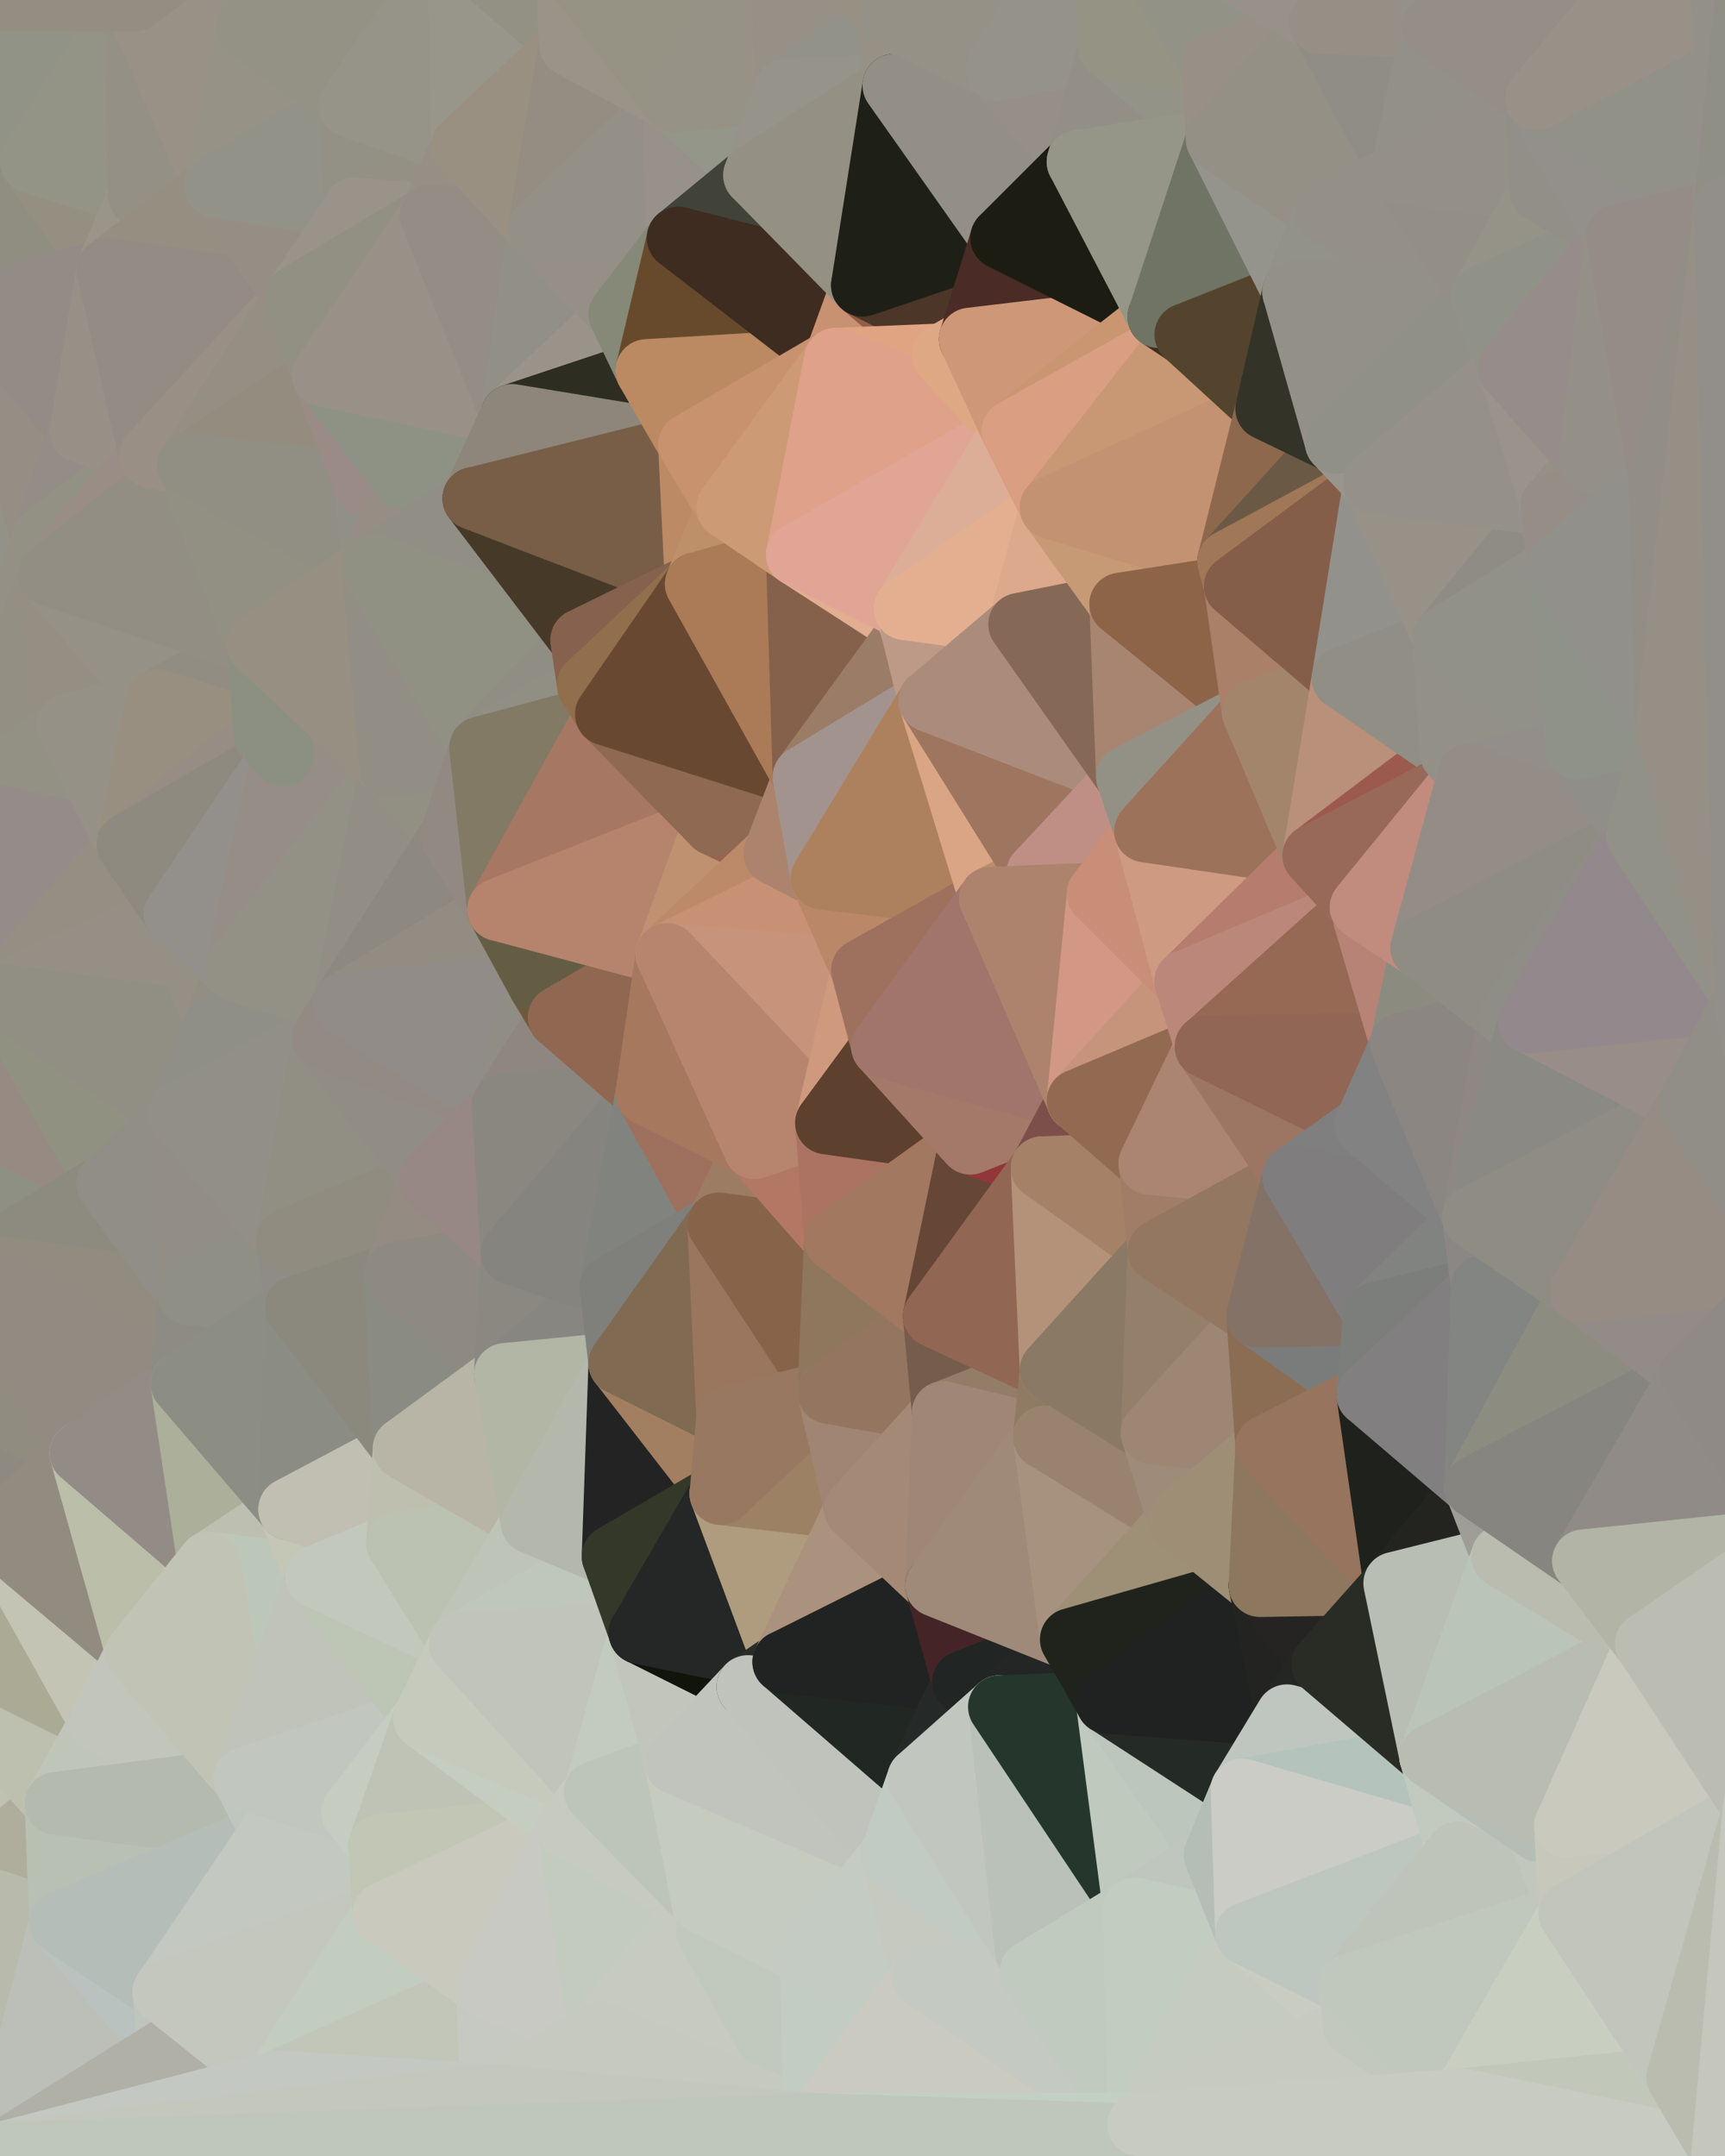 <?xml version="1.0" standalone="yes"?>
<svg width="768" height="960" xmlns="http://www.w3.org/2000/svg" version="1.1" ><polygon points="-59,600 -47,480 -33,16" fill="rgba(149, 142, 132, 1)" stroke="rgba(149, 142, 132, 1)" stroke-width="28" stroke-linejoin="round"/>
		<polygon points="-47,480 -59,600 -11,563" fill="rgba(147, 141, 127, 1)" stroke="rgba(147, 141, 127, 1)" stroke-width="28" stroke-linejoin="round"/>
		<polygon points="-33,16 -47,480 -11,136" fill="rgba(148, 144, 135, 1)" stroke="rgba(148, 144, 135, 1)" stroke-width="28" stroke-linejoin="round"/>
		<polygon points="-47,480 -17,360 -11,136" fill="rgba(143, 142, 137, 1)" stroke="rgba(143, 142, 137, 1)" stroke-width="28" stroke-linejoin="round"/>
		<polygon points="-17,360 -47,480 0,443" fill="rgba(150, 141, 132, 1)" stroke="rgba(150, 141, 132, 1)" stroke-width="28" stroke-linejoin="round"/>
		<polygon points="-59,600 -50,720 -2,683" fill="rgba(149, 136, 128, 1)" stroke="rgba(149, 136, 128, 1)" stroke-width="28" stroke-linejoin="round"/>
		<polygon points="-33,16 -11,136 14,72" fill="rgba(145, 146, 130, 1)" stroke="rgba(145, 146, 130, 1)" stroke-width="28" stroke-linejoin="round"/>
		<polygon points="-11,136 -17,360 19,240" fill="rgba(146, 146, 136, 1)" stroke="rgba(146, 146, 136, 1)" stroke-width="28" stroke-linejoin="round"/>
		<polygon points="19,240 -17,360 22,256" fill="rgba(148, 144, 133, 1)" stroke="rgba(148, 144, 133, 1)" stroke-width="28" stroke-linejoin="round"/>
		<polygon points="-50,720 -22,840 25,803" fill="rgba(191, 193, 179, 1)" stroke="rgba(191, 193, 179, 1)" stroke-width="28" stroke-linejoin="round"/>
		<polygon points="22,256 -17,360 30,323" fill="rgba(147, 143, 131, 1)" stroke="rgba(147, 143, 131, 1)" stroke-width="28" stroke-linejoin="round"/>
		<polygon points="0,0 -33,16 14,72" fill="rgba(145, 146, 132, 1)" stroke="rgba(145, 146, 132, 1)" stroke-width="28" stroke-linejoin="round"/>
		<polygon points="-22,840 -50,720 0,959" fill="rgba(185, 185, 173, 1)" stroke="rgba(185, 185, 173, 1)" stroke-width="28" stroke-linejoin="round"/>
		<polygon points="-11,136 19,240 36,192" fill="rgba(149, 142, 132, 1)" stroke="rgba(149, 142, 132, 1)" stroke-width="28" stroke-linejoin="round"/>
		<polygon points="-59,600 -2,683 36,647" fill="rgba(142, 138, 129, 1)" stroke="rgba(142, 138, 129, 1)" stroke-width="28" stroke-linejoin="round"/>
		<polygon points="25,803 -22,840 27,856" fill="rgba(175, 174, 156, 1)" stroke="rgba(175, 174, 156, 1)" stroke-width="28" stroke-linejoin="round"/>
		<polygon points="-50,720 25,803 45,767" fill="rgba(189, 192, 175, 1)" stroke="rgba(189, 192, 175, 1)" stroke-width="28" stroke-linejoin="round"/>
		<polygon points="-11,563 -59,600 36,647" fill="rgba(144, 140, 128, 1)" stroke="rgba(144, 140, 128, 1)" stroke-width="28" stroke-linejoin="round"/>
		<polygon points="-22,840 0,959 27,856" fill="rgba(184, 186, 172, 1)" stroke="rgba(184, 186, 172, 1)" stroke-width="28" stroke-linejoin="round"/>
		<polygon points="-47,480 -11,563 48,527" fill="rgba(142, 144, 131, 1)" stroke="rgba(142, 144, 131, 1)" stroke-width="28" stroke-linejoin="round"/>
		<polygon points="14,72 -11,136 48,120" fill="rgba(144, 142, 129, 1)" stroke="rgba(144, 142, 129, 1)" stroke-width="28" stroke-linejoin="round"/>
		<polygon points="-2,683 -50,720 45,767" fill="rgba(171, 170, 149, 1)" stroke="rgba(171, 170, 149, 1)" stroke-width="28" stroke-linejoin="round"/>
		<polygon points="0,443 -47,480 48,527" fill="rgba(151, 138, 130, 1)" stroke="rgba(151, 138, 130, 1)" stroke-width="28" stroke-linejoin="round"/>
		<polygon points="30,323 -17,360 57,376" fill="rgba(147, 145, 132, 1)" stroke="rgba(147, 145, 132, 1)" stroke-width="28" stroke-linejoin="round"/>
		<polygon points="-2,683 45,767 61,736" fill="rgba(195, 196, 180, 1)" stroke="rgba(195, 196, 180, 1)" stroke-width="28" stroke-linejoin="round"/>
		<polygon points="-17,360 0,443 57,376" fill="rgba(149, 139, 137, 1)" stroke="rgba(149, 139, 137, 1)" stroke-width="28" stroke-linejoin="round"/>
		<polygon points="14,72 48,120 62,87" fill="rgba(149, 143, 129, 1)" stroke="rgba(149, 143, 129, 1)" stroke-width="28" stroke-linejoin="round"/>
		<polygon points="-11,136 36,192 48,120" fill="rgba(147, 140, 134, 1)" stroke="rgba(147, 140, 134, 1)" stroke-width="28" stroke-linejoin="round"/>
		<polygon points="36,192 19,240 67,203" fill="rgba(148, 141, 135, 1)" stroke="rgba(148, 141, 135, 1)" stroke-width="28" stroke-linejoin="round"/>
		<polygon points="0,0 14,72 60,0" fill="rgba(145, 147, 134, 1)" stroke="rgba(145, 147, 134, 1)" stroke-width="28" stroke-linejoin="round"/>
		<polygon points="27,856 0,959 75,912" fill="rgba(188, 191, 184, 1)" stroke="rgba(188, 191, 184, 1)" stroke-width="28" stroke-linejoin="round"/>
		<polygon points="73,887 27,856 75,912" fill="rgba(185, 194, 191, 1)" stroke="rgba(185, 194, 191, 1)" stroke-width="28" stroke-linejoin="round"/>
		<polygon points="57,376 0,443 78,407" fill="rgba(149, 143, 131, 1)" stroke="rgba(149, 143, 131, 1)" stroke-width="28" stroke-linejoin="round"/>
		<polygon points="22,256 30,323 70,312" fill="rgba(149, 143, 131, 1)" stroke="rgba(149, 143, 131, 1)" stroke-width="28" stroke-linejoin="round"/>
		<polygon points="0,443 48,527 80,496" fill="rgba(144, 145, 129, 1)" stroke="rgba(144, 145, 129, 1)" stroke-width="28" stroke-linejoin="round"/>
		<polygon points="48,527 -11,563 84,576" fill="rgba(141, 139, 127, 1)" stroke="rgba(141, 139, 127, 1)" stroke-width="28" stroke-linejoin="round"/>
		<polygon points="-11,563 81,616 84,576" fill="rgba(146, 140, 128, 1)" stroke="rgba(146, 140, 128, 1)" stroke-width="28" stroke-linejoin="round"/>
		<polygon points="-11,563 36,647 81,616" fill="rgba(146, 139, 129, 1)" stroke="rgba(146, 139, 129, 1)" stroke-width="28" stroke-linejoin="round"/>
		<polygon points="30,323 57,376 70,312" fill="rgba(149, 145, 134, 1)" stroke="rgba(149, 145, 134, 1)" stroke-width="28" stroke-linejoin="round"/>
		<polygon points="36,647 -2,683 61,736" fill="rgba(146, 140, 128, 1)" stroke="rgba(146, 140, 128, 1)" stroke-width="28" stroke-linejoin="round"/>
		<polygon points="36,647 61,736 93,696" fill="rgba(187, 190, 169, 1)" stroke="rgba(187, 190, 169, 1)" stroke-width="28" stroke-linejoin="round"/>
		<polygon points="60,0 14,72 62,87" fill="rgba(147, 148, 134, 1)" stroke="rgba(147, 148, 134, 1)" stroke-width="28" stroke-linejoin="round"/>
		<polygon points="78,407 0,443 96,456" fill="rgba(150, 143, 133, 1)" stroke="rgba(150, 143, 133, 1)" stroke-width="28" stroke-linejoin="round"/>
		<polygon points="0,443 80,496 96,456" fill="rgba(145, 143, 131, 1)" stroke="rgba(145, 143, 131, 1)" stroke-width="28" stroke-linejoin="round"/>
		<polygon points="19,240 22,256 67,203" fill="rgba(147, 145, 132, 1)" stroke="rgba(147, 145, 132, 1)" stroke-width="28" stroke-linejoin="round"/>
		<polygon points="78,407 96,456 105,432" fill="rgba(150, 143, 133, 1)" stroke="rgba(150, 143, 133, 1)" stroke-width="28" stroke-linejoin="round"/>
		<polygon points="48,120 36,192 67,203" fill="rgba(152, 143, 134, 1)" stroke="rgba(152, 143, 134, 1)" stroke-width="28" stroke-linejoin="round"/>
		<polygon points="67,203 22,256 84,207" fill="rgba(154, 141, 133, 1)" stroke="rgba(154, 141, 133, 1)" stroke-width="28" stroke-linejoin="round"/>
		<polygon points="45,767 25,803 109,792" fill="rgba(191, 197, 185, 1)" stroke="rgba(191, 197, 185, 1)" stroke-width="28" stroke-linejoin="round"/>
		<polygon points="62,87 48,120 96,83" fill="rgba(155, 149, 137, 1)" stroke="rgba(155, 149, 137, 1)" stroke-width="28" stroke-linejoin="round"/>
		<polygon points="108,-36 60,0 110,12" fill="rgba(151, 145, 133, 1)" stroke="rgba(151, 145, 133, 1)" stroke-width="28" stroke-linejoin="round"/>
		<polygon points="61,736 45,767 109,792" fill="rgba(194, 197, 188, 1)" stroke="rgba(194, 197, 188, 1)" stroke-width="28" stroke-linejoin="round"/>
		<polygon points="60,0 62,87 96,83" fill="rgba(148, 144, 133, 1)" stroke="rgba(148, 144, 133, 1)" stroke-width="28" stroke-linejoin="round"/>
		<polygon points="81,616 36,647 93,696" fill="rgba(147, 140, 134, 1)" stroke="rgba(147, 140, 134, 1)" stroke-width="28" stroke-linejoin="round"/>
		<polygon points="25,803 27,856 121,816" fill="rgba(184, 192, 179, 1)" stroke="rgba(184, 192, 179, 1)" stroke-width="28" stroke-linejoin="round"/>
		<polygon points="109,792 25,803 121,816" fill="rgba(180, 186, 174, 1)" stroke="rgba(180, 186, 174, 1)" stroke-width="28" stroke-linejoin="round"/>
		<polygon points="22,256 70,312 115,287" fill="rgba(149, 145, 134, 1)" stroke="rgba(149, 145, 134, 1)" stroke-width="28" stroke-linejoin="round"/>
		<polygon points="60,0 96,83 110,12" fill="rgba(153, 145, 134, 1)" stroke="rgba(153, 145, 134, 1)" stroke-width="28" stroke-linejoin="round"/>
		<polygon points="27,856 73,887 121,816" fill="rgba(180, 189, 184, 1)" stroke="rgba(180, 189, 184, 1)" stroke-width="28" stroke-linejoin="round"/>
		<polygon points="115,287 70,312 118,327" fill="rgba(145, 141, 130, 1)" stroke="rgba(145, 141, 130, 1)" stroke-width="28" stroke-linejoin="round"/>
		<polygon points="70,312 57,376 118,327" fill="rgba(152, 143, 128, 1)" stroke="rgba(152, 143, 128, 1)" stroke-width="28" stroke-linejoin="round"/>
		<polygon points="84,207 22,256 115,287" fill="rgba(146, 142, 131, 1)" stroke="rgba(146, 142, 131, 1)" stroke-width="28" stroke-linejoin="round"/>
		<polygon points="0,0 60,0 108,-36" fill="rgba(148, 142, 130, 1)" stroke="rgba(148, 142, 130, 1)" stroke-width="28" stroke-linejoin="round"/>
		<polygon points="80,496 48,527 84,576" fill="rgba(145, 142, 135, 1)" stroke="rgba(145, 142, 135, 1)" stroke-width="28" stroke-linejoin="round"/>
		<polygon points="80,496 84,576 128,552" fill="rgba(146, 142, 133, 1)" stroke="rgba(146, 142, 133, 1)" stroke-width="28" stroke-linejoin="round"/>
		<polygon points="84,576 81,616 132,582" fill="rgba(142, 139, 132, 1)" stroke="rgba(142, 139, 132, 1)" stroke-width="28" stroke-linejoin="round"/>
		<polygon points="128,552 84,576 132,582" fill="rgba(143, 143, 133, 1)" stroke="rgba(143, 143, 133, 1)" stroke-width="28" stroke-linejoin="round"/>
		<polygon points="96,83 48,120 132,132" fill="rgba(150, 142, 129, 1)" stroke="rgba(150, 142, 129, 1)" stroke-width="28" stroke-linejoin="round"/>
		<polygon points="48,120 67,203 132,132" fill="rgba(148, 139, 132, 1)" stroke="rgba(148, 139, 132, 1)" stroke-width="28" stroke-linejoin="round"/>
		<polygon points="67,203 84,207 132,132" fill="rgba(153, 143, 133, 1)" stroke="rgba(153, 143, 133, 1)" stroke-width="28" stroke-linejoin="round"/>
		<polygon points="81,616 93,696 129,672" fill="rgba(172, 175, 154, 1)" stroke="rgba(172, 175, 154, 1)" stroke-width="28" stroke-linejoin="round"/>
		<polygon points="118,327 57,376 126,336" fill="rgba(151, 141, 132, 1)" stroke="rgba(151, 141, 132, 1)" stroke-width="28" stroke-linejoin="round"/>
		<polygon points="73,887 75,912 123,927" fill="rgba(190, 197, 189, 1)" stroke="rgba(190, 197, 189, 1)" stroke-width="28" stroke-linejoin="round"/>
		<polygon points="129,672 93,696 141,702" fill="rgba(189, 191, 177, 1)" stroke="rgba(189, 191, 177, 1)" stroke-width="28" stroke-linejoin="round"/>
		<polygon points="57,376 78,407 126,336" fill="rgba(142, 138, 127, 1)" stroke="rgba(142, 138, 127, 1)" stroke-width="28" stroke-linejoin="round"/>
		<polygon points="105,432 96,456 144,462" fill="rgba(148, 142, 130, 1)" stroke="rgba(148, 142, 130, 1)" stroke-width="28" stroke-linejoin="round"/>
		<polygon points="132,132 84,207 144,167" fill="rgba(149, 143, 131, 1)" stroke="rgba(149, 143, 131, 1)" stroke-width="28" stroke-linejoin="round"/>
		<polygon points="105,432 144,462 153,447" fill="rgba(144, 141, 132, 1)" stroke="rgba(144, 141, 132, 1)" stroke-width="28" stroke-linejoin="round"/>
		<polygon points="96,456 80,496 144,462" fill="rgba(143, 143, 135, 1)" stroke="rgba(143, 143, 135, 1)" stroke-width="28" stroke-linejoin="round"/>
		<polygon points="110,12 96,83 156,47" fill="rgba(150, 146, 134, 1)" stroke="rgba(150, 146, 134, 1)" stroke-width="28" stroke-linejoin="round"/>
		<polygon points="96,83 132,132 158,93" fill="rgba(150, 141, 132, 1)" stroke="rgba(150, 141, 132, 1)" stroke-width="28" stroke-linejoin="round"/>
		<polygon points="109,792 121,816 157,807" fill="rgba(191, 198, 190, 1)" stroke="rgba(191, 198, 190, 1)" stroke-width="28" stroke-linejoin="round"/>
		<polygon points="93,696 109,792 141,702" fill="rgba(188, 199, 185, 1)" stroke="rgba(188, 199, 185, 1)" stroke-width="28" stroke-linejoin="round"/>
		<polygon points="75,912 0,959 123,927" fill="rgba(176, 176, 166, 1)" stroke="rgba(176, 176, 166, 1)" stroke-width="28" stroke-linejoin="round"/>
		<polygon points="93,696 61,736 109,792" fill="rgba(193, 195, 181, 1)" stroke="rgba(193, 195, 181, 1)" stroke-width="28" stroke-linejoin="round"/>
		<polygon points="144,167 84,207 163,216" fill="rgba(148, 140, 127, 1)" stroke="rgba(148, 140, 127, 1)" stroke-width="28" stroke-linejoin="round"/>
		<polygon points="156,47 96,83 158,93" fill="rgba(146, 146, 136, 1)" stroke="rgba(146, 146, 136, 1)" stroke-width="28" stroke-linejoin="round"/>
		<polygon points="84,207 115,287 166,252" fill="rgba(146, 144, 131, 1)" stroke="rgba(146, 144, 131, 1)" stroke-width="28" stroke-linejoin="round"/>
		<polygon points="163,216 84,207 166,252" fill="rgba(145, 143, 131, 1)" stroke="rgba(145, 143, 131, 1)" stroke-width="28" stroke-linejoin="round"/>
		<polygon points="157,807 121,816 169,822" fill="rgba(195, 201, 191, 1)" stroke="rgba(195, 201, 191, 1)" stroke-width="28" stroke-linejoin="round"/>
		<polygon points="81,616 129,672 132,582" fill="rgba(140, 142, 131, 1)" stroke="rgba(140, 142, 131, 1)" stroke-width="28" stroke-linejoin="round"/>
		<polygon points="169,822 121,816 171,852" fill="rgba(194, 201, 193, 1)" stroke="rgba(194, 201, 193, 1)" stroke-width="28" stroke-linejoin="round"/>
		<polygon points="121,816 73,887 171,852" fill="rgba(195, 200, 193, 1)" stroke="rgba(195, 200, 193, 1)" stroke-width="28" stroke-linejoin="round"/>
		<polygon points="80,496 128,552 144,462" fill="rgba(146, 143, 136, 1)" stroke="rgba(146, 143, 136, 1)" stroke-width="28" stroke-linejoin="round"/>
		<polygon points="78,407 105,432 126,336" fill="rgba(147, 144, 139, 1)" stroke="rgba(147, 144, 139, 1)" stroke-width="28" stroke-linejoin="round"/>
		<polygon points="128,552 132,582 176,567" fill="rgba(143, 140, 135, 1)" stroke="rgba(143, 140, 135, 1)" stroke-width="28" stroke-linejoin="round"/>
		<polygon points="73,887 123,927 171,852" fill="rgba(196, 199, 190, 1)" stroke="rgba(196, 199, 190, 1)" stroke-width="28" stroke-linejoin="round"/>
		<polygon points="129,672 141,702 177,687" fill="rgba(196, 199, 182, 1)" stroke="rgba(196, 199, 182, 1)" stroke-width="28" stroke-linejoin="round"/>
		<polygon points="132,582 129,672 180,645" fill="rgba(139, 140, 132, 1)" stroke="rgba(139, 140, 132, 1)" stroke-width="28" stroke-linejoin="round"/>
		<polygon points="129,672 177,687 180,645" fill="rgba(193, 191, 178, 1)" stroke="rgba(193, 191, 178, 1)" stroke-width="28" stroke-linejoin="round"/>
		<polygon points="141,702 109,792 189,765" fill="rgba(192, 195, 186, 1)" stroke="rgba(192, 195, 186, 1)" stroke-width="28" stroke-linejoin="round"/>
		<polygon points="109,792 157,807 189,765" fill="rgba(193, 198, 191, 1)" stroke="rgba(193, 198, 191, 1)" stroke-width="28" stroke-linejoin="round"/>
		<polygon points="144,462 128,552 192,525" fill="rgba(145, 143, 131, 1)" stroke="rgba(145, 143, 131, 1)" stroke-width="28" stroke-linejoin="round"/>
		<polygon points="128,552 176,567 192,525" fill="rgba(144, 140, 128, 1)" stroke="rgba(144, 140, 128, 1)" stroke-width="28" stroke-linejoin="round"/>
		<polygon points="163,216 166,252 180,213" fill="rgba(144, 144, 134, 1)" stroke="rgba(144, 144, 134, 1)" stroke-width="28" stroke-linejoin="round"/>
		<polygon points="144,167 163,216 180,213" fill="rgba(154, 139, 134, 1)" stroke="rgba(154, 139, 134, 1)" stroke-width="28" stroke-linejoin="round"/>
		<polygon points="115,287 126,336 174,342" fill="rgba(145, 142, 133, 1)" stroke="rgba(145, 142, 133, 1)" stroke-width="28" stroke-linejoin="round"/>
		<polygon points="126,336 105,432 174,342" fill="rgba(150, 141, 134, 1)" stroke="rgba(150, 141, 134, 1)" stroke-width="28" stroke-linejoin="round"/>
		<polygon points="115,287 118,327 126,336" fill="rgba(140, 144, 130, 1)" stroke="rgba(140, 144, 130, 1)" stroke-width="28" stroke-linejoin="round"/>
		<polygon points="105,432 153,447 174,342" fill="rgba(147, 145, 133, 1)" stroke="rgba(147, 145, 133, 1)" stroke-width="28" stroke-linejoin="round"/>
		<polygon points="108,-36 110,12 204,-23" fill="rgba(152, 145, 135, 1)" stroke="rgba(152, 145, 135, 1)" stroke-width="28" stroke-linejoin="round"/>
		<polygon points="174,342 153,447 201,372" fill="rgba(146, 142, 133, 1)" stroke="rgba(146, 142, 133, 1)" stroke-width="28" stroke-linejoin="round"/>
		<polygon points="141,702 189,765 205,732" fill="rgba(189, 198, 181, 1)" stroke="rgba(189, 198, 181, 1)" stroke-width="28" stroke-linejoin="round"/>
		<polygon points="156,47 158,93 206,65" fill="rgba(147, 145, 133, 1)" stroke="rgba(147, 145, 133, 1)" stroke-width="28" stroke-linejoin="round"/>
		<polygon points="158,93 192,96 206,65" fill="rgba(148, 144, 132, 1)" stroke="rgba(148, 144, 132, 1)" stroke-width="28" stroke-linejoin="round"/>
		<polygon points="177,687 141,702 205,732" fill="rgba(194, 200, 188, 1)" stroke="rgba(194, 200, 188, 1)" stroke-width="28" stroke-linejoin="round"/>
		<polygon points="110,12 156,47 204,-23" fill="rgba(148, 146, 133, 1)" stroke="rgba(148, 146, 133, 1)" stroke-width="28" stroke-linejoin="round"/>
		<polygon points="176,567 132,582 180,645" fill="rgba(139, 137, 125, 1)" stroke="rgba(139, 137, 125, 1)" stroke-width="28" stroke-linejoin="round"/>
		<polygon points="166,252 115,287 174,342" fill="rgba(151, 143, 130, 1)" stroke="rgba(151, 143, 130, 1)" stroke-width="28" stroke-linejoin="round"/>
		<polygon points="158,93 132,132 192,96" fill="rgba(154, 147, 137, 1)" stroke="rgba(154, 147, 137, 1)" stroke-width="28" stroke-linejoin="round"/>
		<polygon points="180,213 166,252 211,222" fill="rgba(151, 141, 132, 1)" stroke="rgba(151, 141, 132, 1)" stroke-width="28" stroke-linejoin="round"/>
		<polygon points="157,807 169,822 189,765" fill="rgba(198, 204, 192, 1)" stroke="rgba(198, 204, 192, 1)" stroke-width="28" stroke-linejoin="round"/>
		<polygon points="171,852 123,927 217,885" fill="rgba(194, 205, 191, 1)" stroke="rgba(194, 205, 191, 1)" stroke-width="28" stroke-linejoin="round"/>
		<polygon points="174,342 201,372 214,333" fill="rgba(146, 144, 131, 1)" stroke="rgba(146, 144, 131, 1)" stroke-width="28" stroke-linejoin="round"/>
		<polygon points="132,132 144,167 192,96" fill="rgba(146, 144, 131, 1)" stroke="rgba(146, 144, 131, 1)" stroke-width="28" stroke-linejoin="round"/>
		<polygon points="201,372 153,447 222,405" fill="rgba(141, 137, 128, 1)" stroke="rgba(141, 137, 128, 1)" stroke-width="28" stroke-linejoin="round"/>
		<polygon points="217,885 123,927 219,933" fill="rgba(194, 198, 184, 1)" stroke="rgba(194, 198, 184, 1)" stroke-width="28" stroke-linejoin="round"/>
		<polygon points="144,462 192,525 224,492" fill="rgba(145, 141, 132, 1)" stroke="rgba(145, 141, 132, 1)" stroke-width="28" stroke-linejoin="round"/>
		<polygon points="176,567 180,645 225,612" fill="rgba(138, 139, 131, 1)" stroke="rgba(138, 139, 131, 1)" stroke-width="28" stroke-linejoin="round"/>
		<polygon points="153,447 144,462 224,492" fill="rgba(147, 138, 131, 1)" stroke="rgba(147, 138, 131, 1)" stroke-width="28" stroke-linejoin="round"/>
		<polygon points="192,525 176,567 228,558" fill="rgba(148, 139, 130, 1)" stroke="rgba(148, 139, 130, 1)" stroke-width="28" stroke-linejoin="round"/>
		<polygon points="180,213 211,222 228,185" fill="rgba(146, 144, 131, 1)" stroke="rgba(146, 144, 131, 1)" stroke-width="28" stroke-linejoin="round"/>
		<polygon points="144,167 180,213 228,185" fill="rgba(142, 146, 132, 1)" stroke="rgba(142, 146, 132, 1)" stroke-width="28" stroke-linejoin="round"/>
		<polygon points="166,252 174,342 214,333" fill="rgba(146, 142, 133, 1)" stroke="rgba(146, 142, 133, 1)" stroke-width="28" stroke-linejoin="round"/>
		<polygon points="180,645 177,687 237,678" fill="rgba(190, 191, 175, 1)" stroke="rgba(190, 191, 175, 1)" stroke-width="28" stroke-linejoin="round"/>
		<polygon points="176,567 225,612 228,558" fill="rgba(142, 138, 129, 1)" stroke="rgba(142, 138, 129, 1)" stroke-width="28" stroke-linejoin="round"/>
		<polygon points="204,-23 156,47 206,65" fill="rgba(150, 148, 136, 1)" stroke="rgba(150, 148, 136, 1)" stroke-width="28" stroke-linejoin="round"/>
		<polygon points="206,65 192,96 240,102" fill="rgba(151, 142, 133, 1)" stroke="rgba(151, 142, 133, 1)" stroke-width="28" stroke-linejoin="round"/>
		<polygon points="222,405 153,447 240,438" fill="rgba(147, 140, 130, 1)" stroke="rgba(147, 140, 130, 1)" stroke-width="28" stroke-linejoin="round"/>
		<polygon points="153,447 224,492 240,438" fill="rgba(145, 140, 136, 1)" stroke="rgba(145, 140, 136, 1)" stroke-width="28" stroke-linejoin="round"/>
		<polygon points="177,687 205,732 237,678" fill="rgba(187, 194, 178, 1)" stroke="rgba(187, 194, 178, 1)" stroke-width="28" stroke-linejoin="round"/>
		<polygon points="192,96 144,167 228,185" fill="rgba(153, 144, 135, 1)" stroke="rgba(153, 144, 135, 1)" stroke-width="28" stroke-linejoin="round"/>
		<polygon points="240,438 224,492 249,453" fill="rgba(144, 141, 132, 1)" stroke="rgba(144, 141, 132, 1)" stroke-width="28" stroke-linejoin="round"/>
		<polygon points="189,765 169,822 253,813" fill="rgba(191, 195, 181, 1)" stroke="rgba(191, 195, 181, 1)" stroke-width="28" stroke-linejoin="round"/>
		<polygon points="225,612 180,645 237,678" fill="rgba(184, 181, 166, 1)" stroke="rgba(184, 181, 166, 1)" stroke-width="28" stroke-linejoin="round"/>
		<polygon points="204,-23 206,65 254,20" fill="rgba(152, 150, 138, 1)" stroke="rgba(152, 150, 138, 1)" stroke-width="28" stroke-linejoin="round"/>
		<polygon points="252,-17 204,-23 254,20" fill="rgba(147, 145, 132, 1)" stroke="rgba(147, 145, 132, 1)" stroke-width="28" stroke-linejoin="round"/>
		<polygon points="169,822 171,852 253,813" fill="rgba(194, 198, 181, 1)" stroke="rgba(194, 198, 181, 1)" stroke-width="28" stroke-linejoin="round"/>
		<polygon points="192,96 228,185 240,102" fill="rgba(148, 141, 133, 1)" stroke="rgba(148, 141, 133, 1)" stroke-width="28" stroke-linejoin="round"/>
		<polygon points="224,492 192,525 228,558" fill="rgba(151, 136, 133, 1)" stroke="rgba(151, 136, 133, 1)" stroke-width="28" stroke-linejoin="round"/>
		<polygon points="211,222 166,252 259,285" fill="rgba(145, 142, 133, 1)" stroke="rgba(145, 142, 133, 1)" stroke-width="28" stroke-linejoin="round"/>
		<polygon points="166,252 214,333 259,285" fill="rgba(144, 145, 131, 1)" stroke="rgba(144, 145, 131, 1)" stroke-width="28" stroke-linejoin="round"/>
		<polygon points="171,852 217,885 253,813" fill="rgba(201, 201, 189, 1)" stroke="rgba(201, 201, 189, 1)" stroke-width="28" stroke-linejoin="round"/>
		<polygon points="259,285 214,333 262,305" fill="rgba(144, 141, 132, 1)" stroke="rgba(144, 141, 132, 1)" stroke-width="28" stroke-linejoin="round"/>
		<polygon points="217,885 219,933 267,905" fill="rgba(198, 201, 194, 1)" stroke="rgba(198, 201, 194, 1)" stroke-width="28" stroke-linejoin="round"/>
		<polygon points="189,765 253,813 265,798" fill="rgba(197, 205, 192, 1)" stroke="rgba(197, 205, 192, 1)" stroke-width="28" stroke-linejoin="round"/>
		<polygon points="262,305 214,333 270,318" fill="rgba(145, 143, 131, 1)" stroke="rgba(145, 143, 131, 1)" stroke-width="28" stroke-linejoin="round"/>
		<polygon points="228,558 225,612 272,573" fill="rgba(139, 136, 129, 1)" stroke="rgba(139, 136, 129, 1)" stroke-width="28" stroke-linejoin="round"/>
		<polygon points="272,573 225,612 276,607" fill="rgba(135, 134, 129, 1)" stroke="rgba(135, 134, 129, 1)" stroke-width="28" stroke-linejoin="round"/>
		<polygon points="240,102 228,185 276,140" fill="rgba(146, 143, 134, 1)" stroke="rgba(146, 143, 134, 1)" stroke-width="28" stroke-linejoin="round"/>
		<polygon points="237,678 205,732 273,693" fill="rgba(190, 196, 184, 1)" stroke="rgba(190, 196, 184, 1)" stroke-width="28" stroke-linejoin="round"/>
		<polygon points="205,732 189,765 265,798" fill="rgba(198, 202, 188, 1)" stroke="rgba(198, 202, 188, 1)" stroke-width="28" stroke-linejoin="round"/>
		<polygon points="273,693 205,732 285,727" fill="rgba(191, 199, 186, 1)" stroke="rgba(191, 199, 186, 1)" stroke-width="28" stroke-linejoin="round"/>
		<polygon points="276,140 228,185 288,165" fill="rgba(154, 147, 137, 1)" stroke="rgba(154, 147, 137, 1)" stroke-width="28" stroke-linejoin="round"/>
		<polygon points="249,453 224,492 288,487" fill="rgba(143, 134, 129, 1)" stroke="rgba(143, 134, 129, 1)" stroke-width="28" stroke-linejoin="round"/>
		<polygon points="205,732 265,798 285,727" fill="rgba(193, 196, 187, 1)" stroke="rgba(193, 196, 187, 1)" stroke-width="28" stroke-linejoin="round"/>
		<polygon points="225,612 237,678 276,607" fill="rgba(178, 182, 165, 1)" stroke="rgba(178, 182, 165, 1)" stroke-width="28" stroke-linejoin="round"/>
		<polygon points="206,65 240,102 254,20" fill="rgba(153, 144, 129, 1)" stroke="rgba(153, 144, 129, 1)" stroke-width="28" stroke-linejoin="round"/>
		<polygon points="214,333 201,372 222,405" fill="rgba(146, 137, 130, 1)" stroke="rgba(146, 137, 130, 1)" stroke-width="28" stroke-linejoin="round"/>
		<polygon points="240,438 249,453 297,425" fill="rgba(112, 88, 60, 1)" stroke="rgba(112, 88, 60, 1)" stroke-width="28" stroke-linejoin="round"/>
		<polygon points="240,102 276,140 302,106" fill="rgba(150, 143, 135, 1)" stroke="rgba(150, 143, 135, 1)" stroke-width="28" stroke-linejoin="round"/>
		<polygon points="254,20 240,102 300,45" fill="rgba(149, 141, 130, 1)" stroke="rgba(149, 141, 130, 1)" stroke-width="28" stroke-linejoin="round"/>
		<polygon points="222,405 240,438 297,425" fill="rgba(100, 93, 67, 1)" stroke="rgba(100, 93, 67, 1)" stroke-width="28" stroke-linejoin="round"/>
		<polygon points="224,492 228,558 288,487" fill="rgba(138, 135, 128, 1)" stroke="rgba(138, 135, 128, 1)" stroke-width="28" stroke-linejoin="round"/>
		<polygon points="214,333 222,405 270,318" fill="rgba(130, 122, 101, 1)" stroke="rgba(130, 122, 101, 1)" stroke-width="28" stroke-linejoin="round"/>
		<polygon points="253,813 217,885 267,905" fill="rgba(200, 201, 195, 1)" stroke="rgba(200, 201, 195, 1)" stroke-width="28" stroke-linejoin="round"/>
		<polygon points="288,165 228,185 307,198" fill="rgba(45, 45, 33, 1)" stroke="rgba(45, 45, 33, 1)" stroke-width="28" stroke-linejoin="round"/>
		<polygon points="285,727 265,798 301,785" fill="rgba(195, 203, 190, 1)" stroke="rgba(195, 203, 190, 1)" stroke-width="28" stroke-linejoin="round"/>
		<polygon points="228,558 272,573 288,487" fill="rgba(133, 132, 127, 1)" stroke="rgba(133, 132, 127, 1)" stroke-width="28" stroke-linejoin="round"/>
		<polygon points="253,813 267,905 313,847" fill="rgba(195, 203, 190, 1)" stroke="rgba(195, 203, 190, 1)" stroke-width="28" stroke-linejoin="round"/>
		<polygon points="228,185 211,222 307,198" fill="rgba(142, 134, 123, 1)" stroke="rgba(142, 134, 123, 1)" stroke-width="28" stroke-linejoin="round"/>
		<polygon points="300,45 240,102 302,106" fill="rgba(148, 144, 135, 1)" stroke="rgba(148, 144, 135, 1)" stroke-width="28" stroke-linejoin="round"/>
		<polygon points="237,678 273,693 276,607" fill="rgba(180, 183, 172, 1)" stroke="rgba(180, 183, 172, 1)" stroke-width="28" stroke-linejoin="round"/>
		<polygon points="313,847 267,905 315,860" fill="rgba(197, 203, 193, 1)" stroke="rgba(197, 203, 193, 1)" stroke-width="28" stroke-linejoin="round"/>
		<polygon points="249,453 288,487 297,425" fill="rgba(144, 103, 81, 1)" stroke="rgba(144, 103, 81, 1)" stroke-width="28" stroke-linejoin="round"/>
		<polygon points="270,318 222,405 318,367" fill="rgba(166, 119, 99, 1)" stroke="rgba(166, 119, 99, 1)" stroke-width="28" stroke-linejoin="round"/>
		<polygon points="265,798 253,813 313,847" fill="rgba(199, 202, 191, 1)" stroke="rgba(199, 202, 191, 1)" stroke-width="28" stroke-linejoin="round"/>
		<polygon points="211,222 259,285 310,260" fill="rgba(70, 57, 40, 1)" stroke="rgba(70, 57, 40, 1)" stroke-width="28" stroke-linejoin="round"/>
		<polygon points="307,198 211,222 310,260" fill="rgba(120, 94, 71, 1)" stroke="rgba(120, 94, 71, 1)" stroke-width="28" stroke-linejoin="round"/>
		<polygon points="222,405 297,425 318,367" fill="rgba(182, 132, 109, 1)" stroke="rgba(182, 132, 109, 1)" stroke-width="28" stroke-linejoin="round"/>
		<polygon points="276,607 273,693 321,665" fill="rgba(35, 35, 35, 1)" stroke="rgba(35, 35, 35, 1)" stroke-width="28" stroke-linejoin="round"/>
		<polygon points="288,487 272,573 320,545" fill="rgba(129, 131, 126, 1)" stroke="rgba(129, 131, 126, 1)" stroke-width="28" stroke-linejoin="round"/>
		<polygon points="276,607 321,665 324,631" fill="rgba(162, 127, 97, 1)" stroke="rgba(162, 127, 97, 1)" stroke-width="28" stroke-linejoin="round"/>
		<polygon points="307,198 310,260 324,226" fill="rgba(188, 138, 101, 1)" stroke="rgba(188, 138, 101, 1)" stroke-width="28" stroke-linejoin="round"/>
		<polygon points="301,785 265,798 313,847" fill="rgba(189, 197, 186, 1)" stroke="rgba(189, 197, 186, 1)" stroke-width="28" stroke-linejoin="round"/>
		<polygon points="259,285 262,305 310,260" fill="rgba(134, 97, 78, 1)" stroke="rgba(134, 97, 78, 1)" stroke-width="28" stroke-linejoin="round"/>
		<polygon points="262,305 270,318 310,260" fill="rgba(145, 111, 76, 1)" stroke="rgba(145, 111, 76, 1)" stroke-width="28" stroke-linejoin="round"/>
		<polygon points="285,727 301,785 333,751" fill="rgba(194, 197, 186, 1)" stroke="rgba(194, 197, 186, 1)" stroke-width="28" stroke-linejoin="round"/>
		<polygon points="288,487 320,545 336,511" fill="rgba(158, 113, 94, 1)" stroke="rgba(158, 113, 94, 1)" stroke-width="28" stroke-linejoin="round"/>
		<polygon points="300,45 302,106 336,78" fill="rgba(152, 145, 137, 1)" stroke="rgba(152, 145, 137, 1)" stroke-width="28" stroke-linejoin="round"/>
		<polygon points="276,140 288,165 302,106" fill="rgba(134, 137, 120, 1)" stroke="rgba(134, 137, 120, 1)" stroke-width="28" stroke-linejoin="round"/>
		<polygon points="252,-17 254,20 300,45" fill="rgba(154, 148, 136, 1)" stroke="rgba(154, 148, 136, 1)" stroke-width="28" stroke-linejoin="round"/>
		<polygon points="273,693 285,727 321,665" fill="rgba(52, 56, 41, 1)" stroke="rgba(52, 56, 41, 1)" stroke-width="28" stroke-linejoin="round"/>
		<polygon points="300,45 336,78 350,40" fill="rgba(148, 150, 137, 1)" stroke="rgba(148, 150, 137, 1)" stroke-width="28" stroke-linejoin="round"/>
		<polygon points="318,367 297,425 345,380" fill="rgba(191, 145, 112, 1)" stroke="rgba(191, 145, 112, 1)" stroke-width="28" stroke-linejoin="round"/>
		<polygon points="272,573 276,607 320,545" fill="rgba(127, 128, 123, 1)" stroke="rgba(127, 128, 123, 1)" stroke-width="28" stroke-linejoin="round"/>
		<polygon points="324,226 310,260 355,247" fill="rgba(189, 144, 105, 1)" stroke="rgba(189, 144, 105, 1)" stroke-width="28" stroke-linejoin="round"/>
		<polygon points="285,727 333,751 349,740" fill="rgba(17, 20, 11, 1)" stroke="rgba(17, 20, 11, 1)" stroke-width="28" stroke-linejoin="round"/>
		<polygon points="252,-17 300,45 348,-41" fill="rgba(150, 147, 132, 1)" stroke="rgba(150, 147, 132, 1)" stroke-width="28" stroke-linejoin="round"/>
		<polygon points="320,545 276,607 324,631" fill="rgba(128, 106, 82, 1)" stroke="rgba(128, 106, 82, 1)" stroke-width="28" stroke-linejoin="round"/>
		<polygon points="318,367 345,380 358,346" fill="rgba(148, 102, 79, 1)" stroke="rgba(148, 102, 79, 1)" stroke-width="28" stroke-linejoin="round"/>
		<polygon points="321,665 285,727 349,740" fill="rgba(37, 39, 38, 1)" stroke="rgba(37, 39, 38, 1)" stroke-width="28" stroke-linejoin="round"/>
		<polygon points="270,318 318,367 358,346" fill="rgba(143, 105, 82, 1)" stroke="rgba(143, 105, 82, 1)" stroke-width="28" stroke-linejoin="round"/>
		<polygon points="313,847 315,860 361,871" fill="rgba(198, 201, 194, 1)" stroke="rgba(198, 201, 194, 1)" stroke-width="28" stroke-linejoin="round"/>
		<polygon points="348,-41 300,45 350,40" fill="rgba(150, 146, 134, 1)" stroke="rgba(150, 146, 134, 1)" stroke-width="28" stroke-linejoin="round"/>
		<polygon points="336,511 320,545 372,552" fill="rgba(156, 124, 99, 1)" stroke="rgba(156, 124, 99, 1)" stroke-width="28" stroke-linejoin="round"/>
		<polygon points="302,106 288,165 372,160" fill="rgba(103, 74, 44, 1)" stroke="rgba(103, 74, 44, 1)" stroke-width="28" stroke-linejoin="round"/>
		<polygon points="288,165 307,198 372,160" fill="rgba(187, 138, 98, 1)" stroke="rgba(187, 138, 98, 1)" stroke-width="28" stroke-linejoin="round"/>
		<polygon points="345,380 297,425 366,391" fill="rgba(188, 138, 105, 1)" stroke="rgba(188, 138, 105, 1)" stroke-width="28" stroke-linejoin="round"/>
		<polygon points="315,860 267,905 363,946" fill="rgba(199, 202, 191, 1)" stroke="rgba(199, 202, 191, 1)" stroke-width="28" stroke-linejoin="round"/>
		<polygon points="361,871 315,860 363,946" fill="rgba(193, 201, 190, 1)" stroke="rgba(193, 201, 190, 1)" stroke-width="28" stroke-linejoin="round"/>
		<polygon points="267,905 219,933 363,946" fill="rgba(198, 201, 192, 1)" stroke="rgba(198, 201, 192, 1)" stroke-width="28" stroke-linejoin="round"/>
		<polygon points="310,260 270,318 358,346" fill="rgba(104, 72, 49, 1)" stroke="rgba(104, 72, 49, 1)" stroke-width="28" stroke-linejoin="round"/>
		<polygon points="297,425 288,487 336,511" fill="rgba(166, 120, 94, 1)" stroke="rgba(166, 120, 94, 1)" stroke-width="28" stroke-linejoin="round"/>
		<polygon points="320,545 324,631 369,620" fill="rgba(154, 118, 94, 1)" stroke="rgba(154, 118, 94, 1)" stroke-width="28" stroke-linejoin="round"/>
		<polygon points="336,78 302,106 384,127" fill="rgba(65, 67, 56, 1)" stroke="rgba(65, 67, 56, 1)" stroke-width="28" stroke-linejoin="round"/>
		<polygon points="302,106 372,160 384,127" fill="rgba(62, 44, 32, 1)" stroke="rgba(62, 44, 32, 1)" stroke-width="28" stroke-linejoin="round"/>
		<polygon points="366,391 297,425 384,432" fill="rgba(200, 144, 117, 1)" stroke="rgba(200, 144, 117, 1)" stroke-width="28" stroke-linejoin="round"/>
		<polygon points="297,425 368,500 384,432" fill="rgba(199, 147, 123, 1)" stroke="rgba(199, 147, 123, 1)" stroke-width="28" stroke-linejoin="round"/>
		<polygon points="321,665 349,740 381,672" fill="rgba(175, 156, 126, 1)" stroke="rgba(175, 156, 126, 1)" stroke-width="28" stroke-linejoin="round"/>
		<polygon points="369,620 321,665 381,672" fill="rgba(156, 129, 100, 1)" stroke="rgba(156, 129, 100, 1)" stroke-width="28" stroke-linejoin="round"/>
		<polygon points="320,545 369,620 372,552" fill="rgba(135, 99, 73, 1)" stroke="rgba(135, 99, 73, 1)" stroke-width="28" stroke-linejoin="round"/>
		<polygon points="368,500 336,511 372,552" fill="rgba(178, 120, 100, 1)" stroke="rgba(178, 120, 100, 1)" stroke-width="28" stroke-linejoin="round"/>
		<polygon points="307,198 324,226 372,160" fill="rgba(200, 146, 110, 1)" stroke="rgba(200, 146, 110, 1)" stroke-width="28" stroke-linejoin="round"/>
		<polygon points="324,631 321,665 369,620" fill="rgba(152, 120, 97, 1)" stroke="rgba(152, 120, 97, 1)" stroke-width="28" stroke-linejoin="round"/>
		<polygon points="297,425 336,511 368,500" fill="rgba(183, 133, 110, 1)" stroke="rgba(183, 133, 110, 1)" stroke-width="28" stroke-linejoin="round"/>
		<polygon points="358,346 345,380 366,391" fill="rgba(172, 131, 109, 1)" stroke="rgba(172, 131, 109, 1)" stroke-width="28" stroke-linejoin="round"/>
		<polygon points="384,432 368,500 393,466" fill="rgba(207, 153, 125, 1)" stroke="rgba(207, 153, 125, 1)" stroke-width="28" stroke-linejoin="round"/>
		<polygon points="355,247 310,260 358,346" fill="rgba(171, 123, 87, 1)" stroke="rgba(171, 123, 87, 1)" stroke-width="28" stroke-linejoin="round"/>
		<polygon points="348,-41 350,40 396,7" fill="rgba(151, 144, 134, 1)" stroke="rgba(151, 144, 134, 1)" stroke-width="28" stroke-linejoin="round"/>
		<polygon points="313,847 361,871 397,826" fill="rgba(197, 203, 193, 1)" stroke="rgba(197, 203, 193, 1)" stroke-width="28" stroke-linejoin="round"/>
		<polygon points="396,7 350,40 398,38" fill="rgba(146, 146, 136, 1)" stroke="rgba(146, 146, 136, 1)" stroke-width="28" stroke-linejoin="round"/>
		<polygon points="301,785 313,847 397,826" fill="rgba(197, 203, 191, 1)" stroke="rgba(197, 203, 191, 1)" stroke-width="28" stroke-linejoin="round"/>
		<polygon points="333,751 301,785 397,826" fill="rgba(193, 196, 189, 1)" stroke="rgba(193, 196, 189, 1)" stroke-width="28" stroke-linejoin="round"/>
		<polygon points="355,247 358,346 406,280" fill="rgba(133, 97, 75, 1)" stroke="rgba(133, 97, 75, 1)" stroke-width="28" stroke-linejoin="round"/>
		<polygon points="403,271 355,247 406,280" fill="rgba(225, 174, 145, 1)" stroke="rgba(225, 174, 145, 1)" stroke-width="28" stroke-linejoin="round"/>
		<polygon points="324,226 355,247 372,160" fill="rgba(204, 154, 117, 1)" stroke="rgba(204, 154, 117, 1)" stroke-width="28" stroke-linejoin="round"/>
		<polygon points="349,740 333,751 409,792" fill="rgba(42, 44, 41, 1)" stroke="rgba(42, 44, 41, 1)" stroke-width="28" stroke-linejoin="round"/>
		<polygon points="333,751 397,826 409,792" fill="rgba(192, 195, 188, 1)" stroke="rgba(192, 195, 188, 1)" stroke-width="28" stroke-linejoin="round"/>
		<polygon points="406,280 358,346 414,312" fill="rgba(155, 124, 103, 1)" stroke="rgba(155, 124, 103, 1)" stroke-width="28" stroke-linejoin="round"/>
		<polygon points="350,40 336,78 398,38" fill="rgba(150, 147, 138, 1)" stroke="rgba(150, 147, 138, 1)" stroke-width="28" stroke-linejoin="round"/>
		<polygon points="372,552 369,620 416,586" fill="rgba(143, 119, 93, 1)" stroke="rgba(143, 119, 93, 1)" stroke-width="28" stroke-linejoin="round"/>
		<polygon points="381,672 349,740 417,706" fill="rgba(171, 146, 126, 1)" stroke="rgba(171, 146, 126, 1)" stroke-width="28" stroke-linejoin="round"/>
		<polygon points="369,620 381,672 420,629" fill="rgba(160, 133, 116, 1)" stroke="rgba(160, 133, 116, 1)" stroke-width="28" stroke-linejoin="round"/>
		<polygon points="416,586 369,620 420,629" fill="rgba(148, 117, 96, 1)" stroke="rgba(148, 117, 96, 1)" stroke-width="28" stroke-linejoin="round"/>
		<polygon points="384,127 372,160 420,158" fill="rgba(200, 145, 114, 1)" stroke="rgba(200, 145, 114, 1)" stroke-width="28" stroke-linejoin="round"/>
		<polygon points="361,871 363,946 411,880" fill="rgba(194, 204, 195, 1)" stroke="rgba(194, 204, 195, 1)" stroke-width="28" stroke-linejoin="round"/>
		<polygon points="397,826 361,871 411,880" fill="rgba(196, 203, 195, 1)" stroke="rgba(196, 203, 195, 1)" stroke-width="28" stroke-linejoin="round"/>
		<polygon points="336,78 384,127 398,38" fill="rgba(148, 144, 132, 1)" stroke="rgba(148, 144, 132, 1)" stroke-width="28" stroke-linejoin="round"/>
		<polygon points="349,740 409,792 429,749" fill="rgba(33, 39, 35, 1)" stroke="rgba(33, 39, 35, 1)" stroke-width="28" stroke-linejoin="round"/>
		<polygon points="417,706 349,740 429,749" fill="rgba(33, 35, 34, 1)" stroke="rgba(33, 35, 34, 1)" stroke-width="28" stroke-linejoin="round"/>
		<polygon points="368,500 372,552 432,509" fill="rgba(172, 115, 98, 1)" stroke="rgba(172, 115, 98, 1)" stroke-width="28" stroke-linejoin="round"/>
		<polygon points="393,466 368,500 432,509" fill="rgba(93, 64, 46, 1)" stroke="rgba(93, 64, 46, 1)" stroke-width="28" stroke-linejoin="round"/>
		<polygon points="384,127 420,158 432,151" fill="rgba(149, 93, 70, 1)" stroke="rgba(149, 93, 70, 1)" stroke-width="28" stroke-linejoin="round"/>
		<polygon points="366,391 384,432 441,400" fill="rgba(186, 135, 104, 1)" stroke="rgba(186, 135, 104, 1)" stroke-width="28" stroke-linejoin="round"/>
		<polygon points="396,7 398,38 444,31" fill="rgba(151, 145, 133, 1)" stroke="rgba(151, 145, 133, 1)" stroke-width="28" stroke-linejoin="round"/>
		<polygon points="384,127 432,151 446,106" fill="rgba(76, 54, 40, 1)" stroke="rgba(76, 54, 40, 1)" stroke-width="28" stroke-linejoin="round"/>
		<polygon points="429,749 409,792 445,760" fill="rgba(37, 41, 40, 1)" stroke="rgba(37, 41, 40, 1)" stroke-width="28" stroke-linejoin="round"/>
		<polygon points="420,158 372,160 451,192" fill="rgba(224, 164, 130, 1)" stroke="rgba(224, 164, 130, 1)" stroke-width="28" stroke-linejoin="round"/>
		<polygon points="398,38 384,127 446,106" fill="rgba(30, 31, 23, 1)" stroke="rgba(30, 31, 23, 1)" stroke-width="28" stroke-linejoin="round"/>
		<polygon points="372,552 416,586 432,509" fill="rgba(162, 120, 96, 1)" stroke="rgba(162, 120, 96, 1)" stroke-width="28" stroke-linejoin="round"/>
		<polygon points="204,-23 252,-17 348,-41" fill="rgba(150, 146, 135, 1)" stroke="rgba(150, 146, 135, 1)" stroke-width="28" stroke-linejoin="round"/>
		<polygon points="403,271 406,280 454,278" fill="rgba(214, 168, 144, 1)" stroke="rgba(214, 168, 144, 1)" stroke-width="28" stroke-linejoin="round"/>
		<polygon points="372,160 355,247 451,192" fill="rgba(223, 161, 138, 1)" stroke="rgba(223, 161, 138, 1)" stroke-width="28" stroke-linejoin="round"/>
		<polygon points="355,247 403,271 451,192" fill="rgba(224, 165, 149, 1)" stroke="rgba(224, 165, 149, 1)" stroke-width="28" stroke-linejoin="round"/>
		<polygon points="358,346 366,391 414,312" fill="rgba(162, 147, 142, 1)" stroke="rgba(162, 147, 142, 1)" stroke-width="28" stroke-linejoin="round"/>
		<polygon points="406,280 414,312 454,278" fill="rgba(189, 154, 135, 1)" stroke="rgba(189, 154, 135, 1)" stroke-width="28" stroke-linejoin="round"/>
		<polygon points="414,312 366,391 441,400" fill="rgba(173, 129, 94, 1)" stroke="rgba(173, 129, 94, 1)" stroke-width="28" stroke-linejoin="round"/>
		<polygon points="381,672 417,706 420,629" fill="rgba(164, 137, 118, 1)" stroke="rgba(164, 137, 118, 1)" stroke-width="28" stroke-linejoin="round"/>
		<polygon points="457,869 411,880 459,878" fill="rgba(198, 206, 195, 1)" stroke="rgba(198, 206, 195, 1)" stroke-width="28" stroke-linejoin="round"/>
		<polygon points="432,151 420,158 451,192" fill="rgba(222, 168, 132, 1)" stroke="rgba(222, 168, 132, 1)" stroke-width="28" stroke-linejoin="round"/>
		<polygon points="397,826 411,880 457,869" fill="rgba(198, 201, 192, 1)" stroke="rgba(198, 201, 192, 1)" stroke-width="28" stroke-linejoin="round"/>
		<polygon points="384,432 393,466 441,400" fill="rgba(158, 113, 94, 1)" stroke="rgba(158, 113, 94, 1)" stroke-width="28" stroke-linejoin="round"/>
		<polygon points="416,586 420,629 468,610" fill="rgba(118, 92, 77, 1)" stroke="rgba(118, 92, 77, 1)" stroke-width="28" stroke-linejoin="round"/>
		<polygon points="420,629 465,640 468,610" fill="rgba(147, 125, 104, 1)" stroke="rgba(147, 125, 104, 1)" stroke-width="28" stroke-linejoin="round"/>
		<polygon points="451,192 403,271 468,226" fill="rgba(220, 174, 151, 1)" stroke="rgba(220, 174, 151, 1)" stroke-width="28" stroke-linejoin="round"/>
		<polygon points="403,271 454,278 468,226" fill="rgba(228, 175, 144, 1)" stroke="rgba(228, 175, 144, 1)" stroke-width="28" stroke-linejoin="round"/>
		<polygon points="420,629 417,706 465,640" fill="rgba(160, 134, 119, 1)" stroke="rgba(160, 134, 119, 1)" stroke-width="28" stroke-linejoin="round"/>
		<polygon points="432,509 416,586 464,520" fill="rgba(102, 70, 55, 1)" stroke="rgba(102, 70, 55, 1)" stroke-width="28" stroke-linejoin="round"/>
		<polygon points="414,312 441,400 462,389" fill="rgba(218, 165, 133, 1)" stroke="rgba(218, 165, 133, 1)" stroke-width="28" stroke-linejoin="round"/>
		<polygon points="444,31 398,38 446,106" fill="rgba(147, 143, 134, 1)" stroke="rgba(147, 143, 134, 1)" stroke-width="28" stroke-linejoin="round"/>
		<polygon points="417,706 429,749 477,730" fill="rgba(68, 36, 39, 1)" stroke="rgba(68, 36, 39, 1)" stroke-width="28" stroke-linejoin="round"/>
		<polygon points="429,749 445,760 477,730" fill="rgba(33, 37, 36, 1)" stroke="rgba(33, 37, 36, 1)" stroke-width="28" stroke-linejoin="round"/>
		<polygon points="444,31 446,106 480,72" fill="rgba(147, 143, 134, 1)" stroke="rgba(147, 143, 134, 1)" stroke-width="28" stroke-linejoin="round"/>
		<polygon points="432,509 464,520 480,490" fill="rgba(146, 54, 57, 1)" stroke="rgba(146, 54, 57, 1)" stroke-width="28" stroke-linejoin="round"/>
		<polygon points="393,466 432,509 480,490" fill="rgba(164, 121, 105, 1)" stroke="rgba(164, 121, 105, 1)" stroke-width="28" stroke-linejoin="round"/>
		<polygon points="409,792 397,826 457,869" fill="rgba(193, 203, 195, 1)" stroke="rgba(193, 203, 195, 1)" stroke-width="28" stroke-linejoin="round"/>
		<polygon points="477,730 445,760 493,758" fill="rgba(36, 38, 37, 1)" stroke="rgba(36, 38, 37, 1)" stroke-width="28" stroke-linejoin="round"/>
		<polygon points="348,-41 396,7 492,-47" fill="rgba(152, 144, 131, 1)" stroke="rgba(152, 144, 131, 1)" stroke-width="28" stroke-linejoin="round"/>
		<polygon points="396,7 444,31 492,-47" fill="rgba(149, 145, 134, 1)" stroke="rgba(149, 145, 134, 1)" stroke-width="28" stroke-linejoin="round"/>
		<polygon points="441,400 393,466 480,490" fill="rgba(160, 117, 108, 1)" stroke="rgba(160, 117, 108, 1)" stroke-width="28" stroke-linejoin="round"/>
		<polygon points="462,389 441,400 489,398" fill="rgba(186, 143, 111, 1)" stroke="rgba(186, 143, 111, 1)" stroke-width="28" stroke-linejoin="round"/>
		<polygon points="414,312 462,389 502,346" fill="rgba(158, 117, 95, 1)" stroke="rgba(158, 117, 95, 1)" stroke-width="28" stroke-linejoin="round"/>
		<polygon points="468,226 454,278 499,269" fill="rgba(220, 169, 140, 1)" stroke="rgba(220, 169, 140, 1)" stroke-width="28" stroke-linejoin="round"/>
		<polygon points="444,31 480,72 494,21" fill="rgba(150, 143, 135, 1)" stroke="rgba(150, 143, 135, 1)" stroke-width="28" stroke-linejoin="round"/>
		<polygon points="464,520 416,586 468,610" fill="rgba(145, 102, 83, 1)" stroke="rgba(145, 102, 83, 1)" stroke-width="28" stroke-linejoin="round"/>
		<polygon points="123,927 0,959 219,933" fill="rgba(195, 200, 194, 1)" stroke="rgba(195, 200, 194, 1)" stroke-width="28" stroke-linejoin="round"/>
		<polygon points="454,278 414,312 502,346" fill="rgba(171, 139, 124, 1)" stroke="rgba(171, 139, 124, 1)" stroke-width="28" stroke-linejoin="round"/>
		<polygon points="465,640 417,706 477,730" fill="rgba(159, 138, 121, 1)" stroke="rgba(159, 138, 121, 1)" stroke-width="28" stroke-linejoin="round"/>
		<polygon points="411,880 363,946 507,946" fill="rgba(202, 202, 192, 1)" stroke="rgba(202, 202, 192, 1)" stroke-width="28" stroke-linejoin="round"/>
		<polygon points="459,878 411,880 507,946" fill="rgba(196, 201, 194, 1)" stroke="rgba(196, 201, 194, 1)" stroke-width="28" stroke-linejoin="round"/>
		<polygon points="492,-47 444,31 494,21" fill="rgba(149, 146, 137, 1)" stroke="rgba(149, 146, 137, 1)" stroke-width="28" stroke-linejoin="round"/>
		<polygon points="462,389 489,398 510,370" fill="rgba(201, 155, 131, 1)" stroke="rgba(201, 155, 131, 1)" stroke-width="28" stroke-linejoin="round"/>
		<polygon points="502,346 462,389 510,370" fill="rgba(191, 143, 133, 1)" stroke="rgba(191, 143, 133, 1)" stroke-width="28" stroke-linejoin="round"/>
		<polygon points="457,869 459,878 505,850" fill="rgba(198, 200, 195, 1)" stroke="rgba(198, 200, 195, 1)" stroke-width="28" stroke-linejoin="round"/>
		<polygon points="480,490 464,520 512,518" fill="rgba(124, 79, 74, 1)" stroke="rgba(124, 79, 74, 1)" stroke-width="28" stroke-linejoin="round"/>
		<polygon points="468,610 465,640 513,638" fill="rgba(143, 123, 99, 1)" stroke="rgba(143, 123, 99, 1)" stroke-width="28" stroke-linejoin="round"/>
		<polygon points="445,760 409,792 457,869" fill="rgba(193, 198, 191, 1)" stroke="rgba(193, 198, 191, 1)" stroke-width="28" stroke-linejoin="round"/>
		<polygon points="446,106 432,151 516,141" fill="rgba(74, 43, 38, 1)" stroke="rgba(74, 43, 38, 1)" stroke-width="28" stroke-linejoin="round"/>
		<polygon points="432,151 451,192 516,141" fill="rgba(206, 151, 120, 1)" stroke="rgba(206, 151, 120, 1)" stroke-width="28" stroke-linejoin="round"/>
		<polygon points="464,520 468,610 516,557" fill="rgba(180, 146, 121, 1)" stroke="rgba(180, 146, 121, 1)" stroke-width="28" stroke-linejoin="round"/>
		<polygon points="512,518 464,520 516,557" fill="rgba(165, 129, 103, 1)" stroke="rgba(165, 129, 103, 1)" stroke-width="28" stroke-linejoin="round"/>
		<polygon points="445,760 457,869 505,850" fill="rgba(186, 193, 185, 1)" stroke="rgba(186, 193, 185, 1)" stroke-width="28" stroke-linejoin="round"/>
		<polygon points="441,400 480,490 489,398" fill="rgba(173, 131, 109, 1)" stroke="rgba(173, 131, 109, 1)" stroke-width="28" stroke-linejoin="round"/>
		<polygon points="465,640 477,730 525,677" fill="rgba(167, 146, 127, 1)" stroke="rgba(167, 146, 127, 1)" stroke-width="28" stroke-linejoin="round"/>
		<polygon points="513,638 465,640 525,677" fill="rgba(153, 131, 110, 1)" stroke="rgba(153, 131, 110, 1)" stroke-width="28" stroke-linejoin="round"/>
		<polygon points="480,72 446,106 516,141" fill="rgba(28, 28, 18, 1)" stroke="rgba(28, 28, 18, 1)" stroke-width="28" stroke-linejoin="round"/>
		<polygon points="493,758 445,760 505,850" fill="rgba(37, 54, 44, 1)" stroke="rgba(37, 54, 44, 1)" stroke-width="28" stroke-linejoin="round"/>
		<polygon points="499,269 454,278 502,346" fill="rgba(133, 104, 86, 1)" stroke="rgba(133, 104, 86, 1)" stroke-width="28" stroke-linejoin="round"/>
		<polygon points="489,398 480,490 528,437" fill="rgba(210, 151, 133, 1)" stroke="rgba(210, 151, 133, 1)" stroke-width="28" stroke-linejoin="round"/>
		<polygon points="528,437 480,490 537,466" fill="rgba(198, 148, 123, 1)" stroke="rgba(198, 148, 123, 1)" stroke-width="28" stroke-linejoin="round"/>
		<polygon points="494,21 480,72 542,62" fill="rgba(147, 143, 134, 1)" stroke="rgba(147, 143, 134, 1)" stroke-width="28" stroke-linejoin="round"/>
		<polygon points="540,29 494,21 542,62" fill="rgba(147, 147, 135, 1)" stroke="rgba(147, 147, 135, 1)" stroke-width="28" stroke-linejoin="round"/>
		<polygon points="493,758 505,850 541,826" fill="rgba(191, 201, 190, 1)" stroke="rgba(191, 201, 190, 1)" stroke-width="28" stroke-linejoin="round"/>
		<polygon points="480,490 512,518 537,466" fill="rgba(146, 106, 81, 1)" stroke="rgba(146, 106, 81, 1)" stroke-width="28" stroke-linejoin="round"/>
		<polygon points="516,141 451,192 528,149" fill="rgba(202, 150, 113, 1)" stroke="rgba(202, 150, 113, 1)" stroke-width="28" stroke-linejoin="round"/>
		<polygon points="451,192 468,226 528,149" fill="rgba(218, 158, 130, 1)" stroke="rgba(218, 158, 130, 1)" stroke-width="28" stroke-linejoin="round"/>
		<polygon points="468,610 513,638 516,557" fill="rgba(138, 121, 101, 1)" stroke="rgba(138, 121, 101, 1)" stroke-width="28" stroke-linejoin="round"/>
		<polygon points="547,250 499,269 550,261" fill="rgba(193, 147, 121, 1)" stroke="rgba(193, 147, 121, 1)" stroke-width="28" stroke-linejoin="round"/>
		<polygon points="505,850 459,878 507,946" fill="rgba(192, 202, 191, 1)" stroke="rgba(192, 202, 191, 1)" stroke-width="28" stroke-linejoin="round"/>
		<polygon points="493,758 541,826 553,797" fill="rgba(188, 198, 189, 1)" stroke="rgba(188, 198, 189, 1)" stroke-width="28" stroke-linejoin="round"/>
		<polygon points="468,226 499,269 547,250" fill="rgba(198, 154, 117, 1)" stroke="rgba(198, 154, 117, 1)" stroke-width="28" stroke-linejoin="round"/>
		<polygon points="541,826 505,850 555,861" fill="rgba(191, 198, 190, 1)" stroke="rgba(191, 198, 190, 1)" stroke-width="28" stroke-linejoin="round"/>
		<polygon points="499,269 502,346 558,317" fill="rgba(168, 133, 113, 1)" stroke="rgba(168, 133, 113, 1)" stroke-width="28" stroke-linejoin="round"/>
		<polygon points="480,72 516,141 542,62" fill="rgba(149, 150, 136, 1)" stroke="rgba(149, 150, 136, 1)" stroke-width="28" stroke-linejoin="round"/>
		<polygon points="510,370 489,398 528,437" fill="rgba(200, 142, 120, 1)" stroke="rgba(200, 142, 120, 1)" stroke-width="28" stroke-linejoin="round"/>
		<polygon points="525,677 477,730 561,706" fill="rgba(158, 144, 118, 1)" stroke="rgba(158, 144, 118, 1)" stroke-width="28" stroke-linejoin="round"/>
		<polygon points="516,557 513,638 560,586" fill="rgba(148, 127, 106, 1)" stroke="rgba(148, 127, 106, 1)" stroke-width="28" stroke-linejoin="round"/>
		<polygon points="513,638 525,677 564,644" fill="rgba(158, 139, 122, 1)" stroke="rgba(158, 139, 122, 1)" stroke-width="28" stroke-linejoin="round"/>
		<polygon points="528,149 468,226 564,182" fill="rgba(200, 152, 116, 1)" stroke="rgba(200, 152, 116, 1)" stroke-width="28" stroke-linejoin="round"/>
		<polygon points="468,226 547,250 564,182" fill="rgba(195, 146, 114, 1)" stroke="rgba(195, 146, 114, 1)" stroke-width="28" stroke-linejoin="round"/>
		<polygon points="477,730 493,758 561,706" fill="rgba(32, 35, 28, 1)" stroke="rgba(32, 35, 28, 1)" stroke-width="28" stroke-linejoin="round"/>
		<polygon points="550,261 499,269 558,317" fill="rgba(141, 100, 72, 1)" stroke="rgba(141, 100, 72, 1)" stroke-width="28" stroke-linejoin="round"/>
		<polygon points="505,850 507,946 555,861" fill="rgba(193, 205, 193, 1)" stroke="rgba(193, 205, 193, 1)" stroke-width="28" stroke-linejoin="round"/>
		<polygon points="492,-47 494,21 540,29" fill="rgba(149, 147, 132, 1)" stroke="rgba(149, 147, 132, 1)" stroke-width="28" stroke-linejoin="round"/>
		<polygon points="493,758 553,797 573,764" fill="rgba(36, 42, 38, 1)" stroke="rgba(36, 42, 38, 1)" stroke-width="28" stroke-linejoin="round"/>
		<polygon points="502,346 510,370 558,317" fill="rgba(147, 145, 133, 1)" stroke="rgba(147, 145, 133, 1)" stroke-width="28" stroke-linejoin="round"/>
		<polygon points="512,518 516,557 576,524" fill="rgba(161, 125, 103, 1)" stroke="rgba(161, 125, 103, 1)" stroke-width="28" stroke-linejoin="round"/>
		<polygon points="537,466 512,518 576,524" fill="rgba(171, 133, 114, 1)" stroke="rgba(171, 133, 114, 1)" stroke-width="28" stroke-linejoin="round"/>
		<polygon points="516,141 528,149 576,130" fill="rgba(64, 45, 28, 1)" stroke="rgba(64, 45, 28, 1)" stroke-width="28" stroke-linejoin="round"/>
		<polygon points="542,62 516,141 576,130" fill="rgba(112, 116, 101, 1)" stroke="rgba(112, 116, 101, 1)" stroke-width="28" stroke-linejoin="round"/>
		<polygon points="561,706 493,758 573,764" fill="rgba(32, 34, 33, 1)" stroke="rgba(32, 34, 33, 1)" stroke-width="28" stroke-linejoin="round"/>
		<polygon points="560,586 513,638 564,644" fill="rgba(157, 134, 116, 1)" stroke="rgba(157, 134, 116, 1)" stroke-width="28" stroke-linejoin="round"/>
		<polygon points="510,370 528,437 585,381" fill="rgba(206, 154, 130, 1)" stroke="rgba(206, 154, 130, 1)" stroke-width="28" stroke-linejoin="round"/>
		<polygon points="516,557 560,586 576,524" fill="rgba(147, 119, 97, 1)" stroke="rgba(147, 119, 97, 1)" stroke-width="28" stroke-linejoin="round"/>
		<polygon points="528,149 564,182 576,130" fill="rgba(84, 68, 45, 1)" stroke="rgba(84, 68, 45, 1)" stroke-width="28" stroke-linejoin="round"/>
		<polygon points="525,677 561,706 564,644" fill="rgba(158, 142, 117, 1)" stroke="rgba(158, 142, 117, 1)" stroke-width="28" stroke-linejoin="round"/>
		<polygon points="561,706 573,764 589,741" fill="rgba(35, 35, 33, 1)" stroke="rgba(35, 35, 33, 1)" stroke-width="28" stroke-linejoin="round"/>
		<polygon points="542,62 576,130 590,95" fill="rgba(148, 148, 140, 1)" stroke="rgba(148, 148, 140, 1)" stroke-width="28" stroke-linejoin="round"/>
		<polygon points="558,317 510,370 585,381" fill="rgba(156, 114, 90, 1)" stroke="rgba(156, 114, 90, 1)" stroke-width="28" stroke-linejoin="round"/>
		<polygon points="550,261 558,317 598,302" fill="rgba(170, 128, 104, 1)" stroke="rgba(170, 128, 104, 1)" stroke-width="28" stroke-linejoin="round"/>
		<polygon points="564,182 547,250 595,197" fill="rgba(141, 104, 77, 1)" stroke="rgba(141, 104, 77, 1)" stroke-width="28" stroke-linejoin="round"/>
		<polygon points="492,-47 540,29 588,10" fill="rgba(146, 146, 134, 1)" stroke="rgba(146, 146, 134, 1)" stroke-width="28" stroke-linejoin="round"/>
		<polygon points="555,861 507,946 603,902" fill="rgba(197, 203, 191, 1)" stroke="rgba(197, 203, 191, 1)" stroke-width="28" stroke-linejoin="round"/>
		<polygon points="601,884 555,861 603,902" fill="rgba(201, 204, 193, 1)" stroke="rgba(201, 204, 193, 1)" stroke-width="28" stroke-linejoin="round"/>
		<polygon points="585,381 528,437 606,404" fill="rgba(182, 124, 110, 1)" stroke="rgba(182, 124, 110, 1)" stroke-width="28" stroke-linejoin="round"/>
		<polygon points="560,586 564,644 609,621" fill="rgba(139, 109, 83, 1)" stroke="rgba(139, 109, 83, 1)" stroke-width="28" stroke-linejoin="round"/>
		<polygon points="537,466 576,524 608,501" fill="rgba(156, 118, 99, 1)" stroke="rgba(156, 118, 99, 1)" stroke-width="28" stroke-linejoin="round"/>
		<polygon points="540,29 542,62 588,10" fill="rgba(152, 143, 134, 1)" stroke="rgba(152, 143, 134, 1)" stroke-width="28" stroke-linejoin="round"/>
		<polygon points="560,586 609,621 612,585" fill="rgba(122, 124, 123, 1)" stroke="rgba(122, 124, 123, 1)" stroke-width="28" stroke-linejoin="round"/>
		<polygon points="595,197 547,250 612,215" fill="rgba(106, 89, 69, 1)" stroke="rgba(106, 89, 69, 1)" stroke-width="28" stroke-linejoin="round"/>
		<polygon points="561,706 589,741 621,705" fill="rgba(37, 36, 34, 1)" stroke="rgba(37, 36, 34, 1)" stroke-width="28" stroke-linejoin="round"/>
		<polygon points="576,524 560,586 612,585" fill="rgba(132, 114, 102, 1)" stroke="rgba(132, 114, 102, 1)" stroke-width="28" stroke-linejoin="round"/>
		<polygon points="528,437 537,466 606,404" fill="rgba(187, 135, 122, 1)" stroke="rgba(187, 135, 122, 1)" stroke-width="28" stroke-linejoin="round"/>
		<polygon points="606,404 537,466 624,465" fill="rgba(150, 105, 84, 1)" stroke="rgba(150, 105, 84, 1)" stroke-width="28" stroke-linejoin="round"/>
		<polygon points="537,466 608,501 624,465" fill="rgba(145, 102, 85, 1)" stroke="rgba(145, 102, 85, 1)" stroke-width="28" stroke-linejoin="round"/>
		<polygon points="588,10 590,95 624,77" fill="rgba(150, 143, 137, 1)" stroke="rgba(150, 143, 137, 1)" stroke-width="28" stroke-linejoin="round"/>
		<polygon points="564,644 561,706 621,705" fill="rgba(141, 119, 95, 1)" stroke="rgba(141, 119, 95, 1)" stroke-width="28" stroke-linejoin="round"/>
		<polygon points="547,250 550,261 612,215" fill="rgba(160, 119, 87, 1)" stroke="rgba(160, 119, 87, 1)" stroke-width="28" stroke-linejoin="round"/>
		<polygon points="558,317 585,381 598,302" fill="rgba(163, 133, 107, 1)" stroke="rgba(163, 133, 107, 1)" stroke-width="28" stroke-linejoin="round"/>
		<polygon points="576,130 564,182 595,197" fill="rgba(51, 51, 39, 1)" stroke="rgba(51, 51, 39, 1)" stroke-width="28" stroke-linejoin="round"/>
		<polygon points="588,10 542,62 590,95" fill="rgba(148, 144, 133, 1)" stroke="rgba(148, 144, 133, 1)" stroke-width="28" stroke-linejoin="round"/>
		<polygon points="553,797 541,826 555,861" fill="rgba(180, 190, 182, 1)" stroke="rgba(180, 190, 182, 1)" stroke-width="28" stroke-linejoin="round"/>
		<polygon points="606,404 624,465 633,422" fill="rgba(183, 131, 118, 1)" stroke="rgba(183, 131, 118, 1)" stroke-width="28" stroke-linejoin="round"/>
		<polygon points="589,741 573,764 637,782" fill="rgba(36, 38, 35, 1)" stroke="rgba(36, 38, 35, 1)" stroke-width="28" stroke-linejoin="round"/>
		<polygon points="573,764 553,797 637,782" fill="rgba(191, 198, 191, 1)" stroke="rgba(191, 198, 191, 1)" stroke-width="28" stroke-linejoin="round"/>
		<polygon points="492,-47 588,10 636,-42" fill="rgba(152, 145, 137, 1)" stroke="rgba(152, 145, 137, 1)" stroke-width="28" stroke-linejoin="round"/>
		<polygon points="550,261 598,302 612,215" fill="rgba(132, 94, 73, 1)" stroke="rgba(132, 94, 73, 1)" stroke-width="28" stroke-linejoin="round"/>
		<polygon points="598,302 585,381 646,335" fill="rgba(185, 144, 122, 1)" stroke="rgba(185, 144, 122, 1)" stroke-width="28" stroke-linejoin="round"/>
		<polygon points="609,621 564,644 621,705" fill="rgba(151, 116, 94, 1)" stroke="rgba(151, 116, 94, 1)" stroke-width="28" stroke-linejoin="round"/>
		<polygon points="637,782 553,797 649,825" fill="rgba(180, 195, 188, 1)" stroke="rgba(180, 195, 188, 1)" stroke-width="28" stroke-linejoin="round"/>
		<polygon points="553,797 555,861 649,825" fill="rgba(203, 204, 198, 1)" stroke="rgba(203, 204, 198, 1)" stroke-width="28" stroke-linejoin="round"/>
		<polygon points="555,861 601,884 649,825" fill="rgba(189, 199, 191, 1)" stroke="rgba(189, 199, 191, 1)" stroke-width="28" stroke-linejoin="round"/>
		<polygon points="612,215 598,302 643,284" fill="rgba(146, 145, 140, 1)" stroke="rgba(146, 145, 140, 1)" stroke-width="28" stroke-linejoin="round"/>
		<polygon points="588,10 624,77 638,12" fill="rgba(144, 141, 134, 1)" stroke="rgba(144, 141, 134, 1)" stroke-width="28" stroke-linejoin="round"/>
		<polygon points="636,-42 588,10 638,12" fill="rgba(151, 142, 133, 1)" stroke="rgba(151, 142, 133, 1)" stroke-width="28" stroke-linejoin="round"/>
		<polygon points="608,501 576,524 656,542" fill="rgba(127, 127, 127, 1)" stroke="rgba(127, 127, 127, 1)" stroke-width="28" stroke-linejoin="round"/>
		<polygon points="576,524 612,585 656,542" fill="rgba(127, 125, 126, 1)" stroke="rgba(127, 125, 126, 1)" stroke-width="28" stroke-linejoin="round"/>
		<polygon points="609,621 621,705 657,662" fill="rgba(31, 33, 28, 1)" stroke="rgba(31, 33, 28, 1)" stroke-width="28" stroke-linejoin="round"/>
		<polygon points="646,335 585,381 654,345" fill="rgba(156, 90, 78, 1)" stroke="rgba(156, 90, 78, 1)" stroke-width="28" stroke-linejoin="round"/>
		<polygon points="643,284 598,302 646,335" fill="rgba(145, 142, 133, 1)" stroke="rgba(145, 142, 133, 1)" stroke-width="28" stroke-linejoin="round"/>
		<polygon points="656,542 612,585 660,573" fill="rgba(129, 131, 128, 1)" stroke="rgba(129, 131, 128, 1)" stroke-width="28" stroke-linejoin="round"/>
		<polygon points="590,95 576,130 660,132" fill="rgba(146, 146, 136, 1)" stroke="rgba(146, 146, 136, 1)" stroke-width="28" stroke-linejoin="round"/>
		<polygon points="624,77 590,95 660,132" fill="rgba(148, 144, 135, 1)" stroke="rgba(148, 144, 135, 1)" stroke-width="28" stroke-linejoin="round"/>
		<polygon points="576,130 595,197 660,132" fill="rgba(147, 144, 135, 1)" stroke="rgba(147, 144, 135, 1)" stroke-width="28" stroke-linejoin="round"/>
		<polygon points="585,381 606,404 654,345" fill="rgba(152, 105, 89, 1)" stroke="rgba(152, 105, 89, 1)" stroke-width="28" stroke-linejoin="round"/>
		<polygon points="603,902 507,946 651,935" fill="rgba(199, 202, 193, 1)" stroke="rgba(199, 202, 193, 1)" stroke-width="28" stroke-linejoin="round"/>
		<polygon points="621,705 589,741 637,782" fill="rgba(41, 44, 37, 1)" stroke="rgba(41, 44, 37, 1)" stroke-width="28" stroke-linejoin="round"/>
		<polygon points="657,662 621,705 669,693" fill="rgba(35, 36, 31, 1)" stroke="rgba(35, 36, 31, 1)" stroke-width="28" stroke-linejoin="round"/>
		<polygon points="633,422 624,465 672,453" fill="rgba(139, 139, 127, 1)" stroke="rgba(139, 139, 127, 1)" stroke-width="28" stroke-linejoin="round"/>
		<polygon points="595,197 612,215 672,164" fill="rgba(153, 149, 140, 1)" stroke="rgba(153, 149, 140, 1)" stroke-width="28" stroke-linejoin="round"/>
		<polygon points="660,132 595,197 672,164" fill="rgba(144, 144, 134, 1)" stroke="rgba(144, 144, 134, 1)" stroke-width="28" stroke-linejoin="round"/>
		<polygon points="612,585 609,621 660,573" fill="rgba(124, 126, 123, 1)" stroke="rgba(124, 126, 123, 1)" stroke-width="28" stroke-linejoin="round"/>
		<polygon points="606,404 633,422 654,345" fill="rgba(193, 140, 126, 1)" stroke="rgba(193, 140, 126, 1)" stroke-width="28" stroke-linejoin="round"/>
		<polygon points="638,12 624,77 684,44" fill="rgba(147, 144, 137, 1)" stroke="rgba(147, 144, 137, 1)" stroke-width="28" stroke-linejoin="round"/>
		<polygon points="624,77 660,132 686,85" fill="rgba(147, 143, 134, 1)" stroke="rgba(147, 143, 134, 1)" stroke-width="28" stroke-linejoin="round"/>
		<polygon points="637,782 649,825 685,815" fill="rgba(194, 202, 191, 1)" stroke="rgba(194, 202, 191, 1)" stroke-width="28" stroke-linejoin="round"/>
		<polygon points="108,-36 204,-23 348,-41" fill="rgba(152, 145, 135, 1)" stroke="rgba(152, 145, 135, 1)" stroke-width="28" stroke-linejoin="round"/>
		<polygon points="612,215 643,284 691,225" fill="rgba(152, 145, 135, 1)" stroke="rgba(152, 145, 135, 1)" stroke-width="28" stroke-linejoin="round"/>
		<polygon points="684,44 624,77 686,85" fill="rgba(148, 144, 135, 1)" stroke="rgba(148, 144, 135, 1)" stroke-width="28" stroke-linejoin="round"/>
		<polygon points="691,225 643,284 694,252" fill="rgba(143, 140, 133, 1)" stroke="rgba(143, 140, 133, 1)" stroke-width="28" stroke-linejoin="round"/>
		<polygon points="672,164 612,215 691,225" fill="rgba(149, 144, 138, 1)" stroke="rgba(149, 144, 138, 1)" stroke-width="28" stroke-linejoin="round"/>
		<polygon points="624,465 608,501 656,542" fill="rgba(130, 130, 130, 1)" stroke="rgba(130, 130, 130, 1)" stroke-width="28" stroke-linejoin="round"/>
		<polygon points="601,884 603,902 651,935" fill="rgba(194, 200, 190, 1)" stroke="rgba(194, 200, 190, 1)" stroke-width="28" stroke-linejoin="round"/>
		<polygon points="609,621 657,662 660,573" fill="rgba(129, 127, 128, 1)" stroke="rgba(129, 127, 128, 1)" stroke-width="28" stroke-linejoin="round"/>
		<polygon points="685,815 649,825 699,852" fill="rgba(198, 200, 189, 1)" stroke="rgba(198, 200, 189, 1)" stroke-width="28" stroke-linejoin="round"/>
		<polygon points="624,465 656,542 672,453" fill="rgba(139, 134, 130, 1)" stroke="rgba(139, 134, 130, 1)" stroke-width="28" stroke-linejoin="round"/>
		<polygon points="621,705 637,782 669,693" fill="rgba(184, 190, 180, 1)" stroke="rgba(184, 190, 180, 1)" stroke-width="28" stroke-linejoin="round"/>
		<polygon points="646,335 654,345 702,333" fill="rgba(149, 145, 136, 1)" stroke="rgba(149, 145, 136, 1)" stroke-width="28" stroke-linejoin="round"/>
		<polygon points="649,825 601,884 699,852" fill="rgba(190, 196, 186, 1)" stroke="rgba(190, 196, 186, 1)" stroke-width="28" stroke-linejoin="round"/>
		<polygon points="601,884 651,935 699,852" fill="rgba(192, 200, 189, 1)" stroke="rgba(192, 200, 189, 1)" stroke-width="28" stroke-linejoin="round"/>
		<polygon points="672,164 691,225 708,205" fill="rgba(154, 147, 139, 1)" stroke="rgba(154, 147, 139, 1)" stroke-width="28" stroke-linejoin="round"/>
		<polygon points="656,542 660,573 704,575" fill="rgba(139, 135, 132, 1)" stroke="rgba(139, 135, 132, 1)" stroke-width="28" stroke-linejoin="round"/>
		<polygon points="643,284 646,335 702,333" fill="rgba(147, 144, 135, 1)" stroke="rgba(147, 144, 135, 1)" stroke-width="28" stroke-linejoin="round"/>
		<polygon points="697,813 685,815 699,852" fill="rgba(193, 199, 189, 1)" stroke="rgba(193, 199, 189, 1)" stroke-width="28" stroke-linejoin="round"/>
		<polygon points="672,453 656,542 681,455" fill="rgba(143, 135, 132, 1)" stroke="rgba(143, 135, 132, 1)" stroke-width="28" stroke-linejoin="round"/>
		<polygon points="686,85 660,132 720,105" fill="rgba(149, 147, 135, 1)" stroke="rgba(149, 147, 135, 1)" stroke-width="28" stroke-linejoin="round"/>
		<polygon points="657,662 669,693 705,695" fill="rgba(158, 158, 150, 1)" stroke="rgba(158, 158, 150, 1)" stroke-width="28" stroke-linejoin="round"/>
		<polygon points="694,252 643,284 702,333" fill="rgba(145, 145, 137, 1)" stroke="rgba(145, 145, 137, 1)" stroke-width="28" stroke-linejoin="round"/>
		<polygon points="702,333 654,345 729,372" fill="rgba(147, 142, 138, 1)" stroke="rgba(147, 142, 138, 1)" stroke-width="28" stroke-linejoin="round"/>
		<polygon points="660,573 657,662 704,575" fill="rgba(131, 133, 130, 1)" stroke="rgba(131, 133, 130, 1)" stroke-width="28" stroke-linejoin="round"/>
		<polygon points="637,782 685,815 697,813" fill="rgba(182, 189, 181, 1)" stroke="rgba(182, 189, 181, 1)" stroke-width="28" stroke-linejoin="round"/>
		<polygon points="636,-42 638,12 732,-14" fill="rgba(148, 145, 136, 1)" stroke="rgba(148, 145, 136, 1)" stroke-width="28" stroke-linejoin="round"/>
		<polygon points="638,12 684,44 732,-14" fill="rgba(149, 142, 134, 1)" stroke="rgba(149, 142, 134, 1)" stroke-width="28" stroke-linejoin="round"/>
		<polygon points="669,693 637,782 733,732" fill="rgba(186, 196, 185, 1)" stroke="rgba(186, 196, 185, 1)" stroke-width="28" stroke-linejoin="round"/>
		<polygon points="705,695 669,693 733,732" fill="rgba(186, 188, 175, 1)" stroke="rgba(186, 188, 175, 1)" stroke-width="28" stroke-linejoin="round"/>
		<polygon points="654,345 633,422 729,372" fill="rgba(148, 141, 135, 1)" stroke="rgba(148, 141, 135, 1)" stroke-width="28" stroke-linejoin="round"/>
		<polygon points="633,422 672,453 729,372" fill="rgba(143, 140, 131, 1)" stroke="rgba(143, 140, 131, 1)" stroke-width="28" stroke-linejoin="round"/>
		<polygon points="660,132 672,164 720,105" fill="rgba(144, 146, 135, 1)" stroke="rgba(144, 146, 135, 1)" stroke-width="28" stroke-linejoin="round"/>
		<polygon points="637,782 697,813 733,732" fill="rgba(185, 188, 177, 1)" stroke="rgba(185, 188, 177, 1)" stroke-width="28" stroke-linejoin="round"/>
		<polygon points="672,453 681,455 729,372" fill="rgba(142, 142, 134, 1)" stroke="rgba(142, 142, 134, 1)" stroke-width="28" stroke-linejoin="round"/>
		<polygon points="708,205 691,225 739,213" fill="rgba(148, 144, 133, 1)" stroke="rgba(148, 144, 133, 1)" stroke-width="28" stroke-linejoin="round"/>
		<polygon points="699,852 651,935 747,925" fill="rgba(200, 206, 192, 1)" stroke="rgba(200, 206, 192, 1)" stroke-width="28" stroke-linejoin="round"/>
		<polygon points="702,333 729,372 742,325" fill="rgba(143, 142, 137, 1)" stroke="rgba(143, 142, 137, 1)" stroke-width="28" stroke-linejoin="round"/>
		<polygon points="691,225 694,252 739,213" fill="rgba(150, 141, 134, 1)" stroke="rgba(150, 141, 134, 1)" stroke-width="28" stroke-linejoin="round"/>
		<polygon points="704,575 657,662 753,612" fill="rgba(140, 140, 128, 1)" stroke="rgba(140, 140, 128, 1)" stroke-width="28" stroke-linejoin="round"/>
		<polygon points="657,662 705,695 753,612" fill="rgba(134, 133, 128, 1)" stroke="rgba(134, 133, 128, 1)" stroke-width="28" stroke-linejoin="round"/>
		<polygon points="681,455 656,542 752,492" fill="rgba(138, 137, 132, 1)" stroke="rgba(138, 137, 132, 1)" stroke-width="28" stroke-linejoin="round"/>
		<polygon points="656,542 704,575 752,492" fill="rgba(143, 140, 131, 1)" stroke="rgba(143, 140, 131, 1)" stroke-width="28" stroke-linejoin="round"/>
		<polygon points="694,252 702,333 742,325" fill="rgba(143, 146, 137, 1)" stroke="rgba(143, 146, 137, 1)" stroke-width="28" stroke-linejoin="round"/>
		<polygon points="684,44 686,85 720,105" fill="rgba(146, 143, 136, 1)" stroke="rgba(146, 143, 136, 1)" stroke-width="28" stroke-linejoin="round"/>
		<polygon points="747,925 651,935 767,959" fill="rgba(193, 199, 185, 1)" stroke="rgba(193, 199, 185, 1)" stroke-width="28" stroke-linejoin="round"/>
		<polygon points="672,164 708,205 720,105" fill="rgba(150, 140, 138, 1)" stroke="rgba(150, 140, 138, 1)" stroke-width="28" stroke-linejoin="round"/>
		<polygon points="681,455 752,492 777,445" fill="rgba(152, 141, 135, 1)" stroke="rgba(152, 141, 135, 1)" stroke-width="28" stroke-linejoin="round"/>
		<polygon points="732,-14 767,0 780,-26" fill="rgba(148, 141, 131, 1)" stroke="rgba(148, 141, 131, 1)" stroke-width="28" stroke-linejoin="round"/>
		<polygon points="729,372 681,455 777,445" fill="rgba(147, 136, 140, 1)" stroke="rgba(147, 136, 140, 1)" stroke-width="28" stroke-linejoin="round"/>
		<polygon points="697,813 699,852 781,805" fill="rgba(199, 199, 187, 1)" stroke="rgba(199, 199, 187, 1)" stroke-width="28" stroke-linejoin="round"/>
		<polygon points="733,732 697,813 781,805" fill="rgba(201, 201, 189, 1)" stroke="rgba(201, 201, 189, 1)" stroke-width="28" stroke-linejoin="round"/>
		<polygon points="684,44 720,105 768,93" fill="rgba(147, 144, 139, 1)" stroke="rgba(147, 144, 139, 1)" stroke-width="28" stroke-linejoin="round"/>
		<polygon points="767,0 684,44 768,93" fill="rgba(145, 145, 135, 1)" stroke="rgba(145, 145, 135, 1)" stroke-width="28" stroke-linejoin="round"/>
		<polygon points="732,-14 684,44 767,0" fill="rgba(153, 144, 135, 1)" stroke="rgba(153, 144, 135, 1)" stroke-width="28" stroke-linejoin="round"/>
		<polygon points="720,105 708,205 739,213" fill="rgba(148, 144, 135, 1)" stroke="rgba(148, 144, 135, 1)" stroke-width="28" stroke-linejoin="round"/>
		<polygon points="704,575 753,612 800,565" fill="rgba(147, 139, 136, 1)" stroke="rgba(147, 139, 136, 1)" stroke-width="28" stroke-linejoin="round"/>
		<polygon points="219,933 0,959 363,946" fill="rgba(196, 199, 188, 1)" stroke="rgba(196, 199, 188, 1)" stroke-width="28" stroke-linejoin="round"/>
		<polygon points="108,-36 348,-41 492,-47" fill="rgba(150, 148, 135, 1)" stroke="rgba(150, 148, 135, 1)" stroke-width="28" stroke-linejoin="round"/>
		<polygon points="739,213 694,252 742,325" fill="rgba(145, 144, 139, 1)" stroke="rgba(145, 144, 139, 1)" stroke-width="28" stroke-linejoin="round"/>
		<polygon points="507,946 363,946 767,959" fill="rgba(194, 208, 195, 1)" stroke="rgba(194, 208, 195, 1)" stroke-width="28" stroke-linejoin="round"/>
		<polygon points="363,946 0,959 767,959" fill="rgba(191, 199, 186, 1)" stroke="rgba(191, 199, 186, 1)" stroke-width="28" stroke-linejoin="round"/>
		<polygon points="651,935 507,946 767,959" fill="rgba(200, 203, 194, 1)" stroke="rgba(200, 203, 194, 1)" stroke-width="28" stroke-linejoin="round"/>
		<polygon points="720,105 739,213 768,93" fill="rgba(149, 140, 135, 1)" stroke="rgba(149, 140, 135, 1)" stroke-width="28" stroke-linejoin="round"/>
		<polygon points="739,213 742,325 768,93" fill="rgba(146, 142, 133, 1)" stroke="rgba(146, 142, 133, 1)" stroke-width="28" stroke-linejoin="round"/>
		<polygon points="742,325 729,372 777,445" fill="rgba(145, 145, 135, 1)" stroke="rgba(145, 145, 135, 1)" stroke-width="28" stroke-linejoin="round"/>
		<polygon points="768,93 742,325 777,445" fill="rgba(150, 143, 133, 1)" stroke="rgba(150, 143, 133, 1)" stroke-width="28" stroke-linejoin="round"/>
		<polygon points="636,-42 732,-14 780,-26" fill="rgba(144, 140, 129, 1)" stroke="rgba(144, 140, 129, 1)" stroke-width="28" stroke-linejoin="round"/>
		<polygon points="767,0 768,93 780,-26" fill="rgba(147, 144, 137, 1)" stroke="rgba(147, 144, 137, 1)" stroke-width="28" stroke-linejoin="round"/>
		<polygon points="699,852 747,925 781,805" fill="rgba(194, 197, 188, 1)" stroke="rgba(194, 197, 188, 1)" stroke-width="28" stroke-linejoin="round"/>
		<polygon points="747,925 767,959 781,805" fill="rgba(186, 188, 175, 1)" stroke="rgba(186, 188, 175, 1)" stroke-width="28" stroke-linejoin="round"/>
		<polygon points="752,492 704,575 800,565" fill="rgba(150, 140, 131, 1)" stroke="rgba(150, 140, 131, 1)" stroke-width="28" stroke-linejoin="round"/>
		<polygon points="777,445 752,492 800,565" fill="rgba(145, 142, 135, 1)" stroke="rgba(145, 142, 135, 1)" stroke-width="28" stroke-linejoin="round"/>
		<polygon points="780,-26 768,93 800,565" fill="rgba(143, 143, 133, 1)" stroke="rgba(143, 143, 133, 1)" stroke-width="28" stroke-linejoin="round"/>
		<polygon points="768,93 777,445 800,565" fill="rgba(146, 143, 138, 1)" stroke="rgba(146, 143, 138, 1)" stroke-width="28" stroke-linejoin="round"/>
		<polygon points="753,612 705,695 801,685" fill="rgba(144, 139, 135, 1)" stroke="rgba(144, 139, 135, 1)" stroke-width="28" stroke-linejoin="round"/>
		<polygon points="705,695 733,732 801,685" fill="rgba(178, 180, 166, 1)" stroke="rgba(178, 180, 166, 1)" stroke-width="28" stroke-linejoin="round"/>
		<polygon points="733,732 781,805 801,685" fill="rgba(187, 189, 178, 1)" stroke="rgba(187, 189, 178, 1)" stroke-width="28" stroke-linejoin="round"/>
		<polygon points="781,805 767,959 801,685" fill="rgba(197, 199, 188, 1)" stroke="rgba(197, 199, 188, 1)" stroke-width="28" stroke-linejoin="round"/>
		<polygon points="800,565 753,612 801,685" fill="rgba(143, 138, 134, 1)" stroke="rgba(143, 138, 134, 1)" stroke-width="28" stroke-linejoin="round"/>
		
	</svg>
